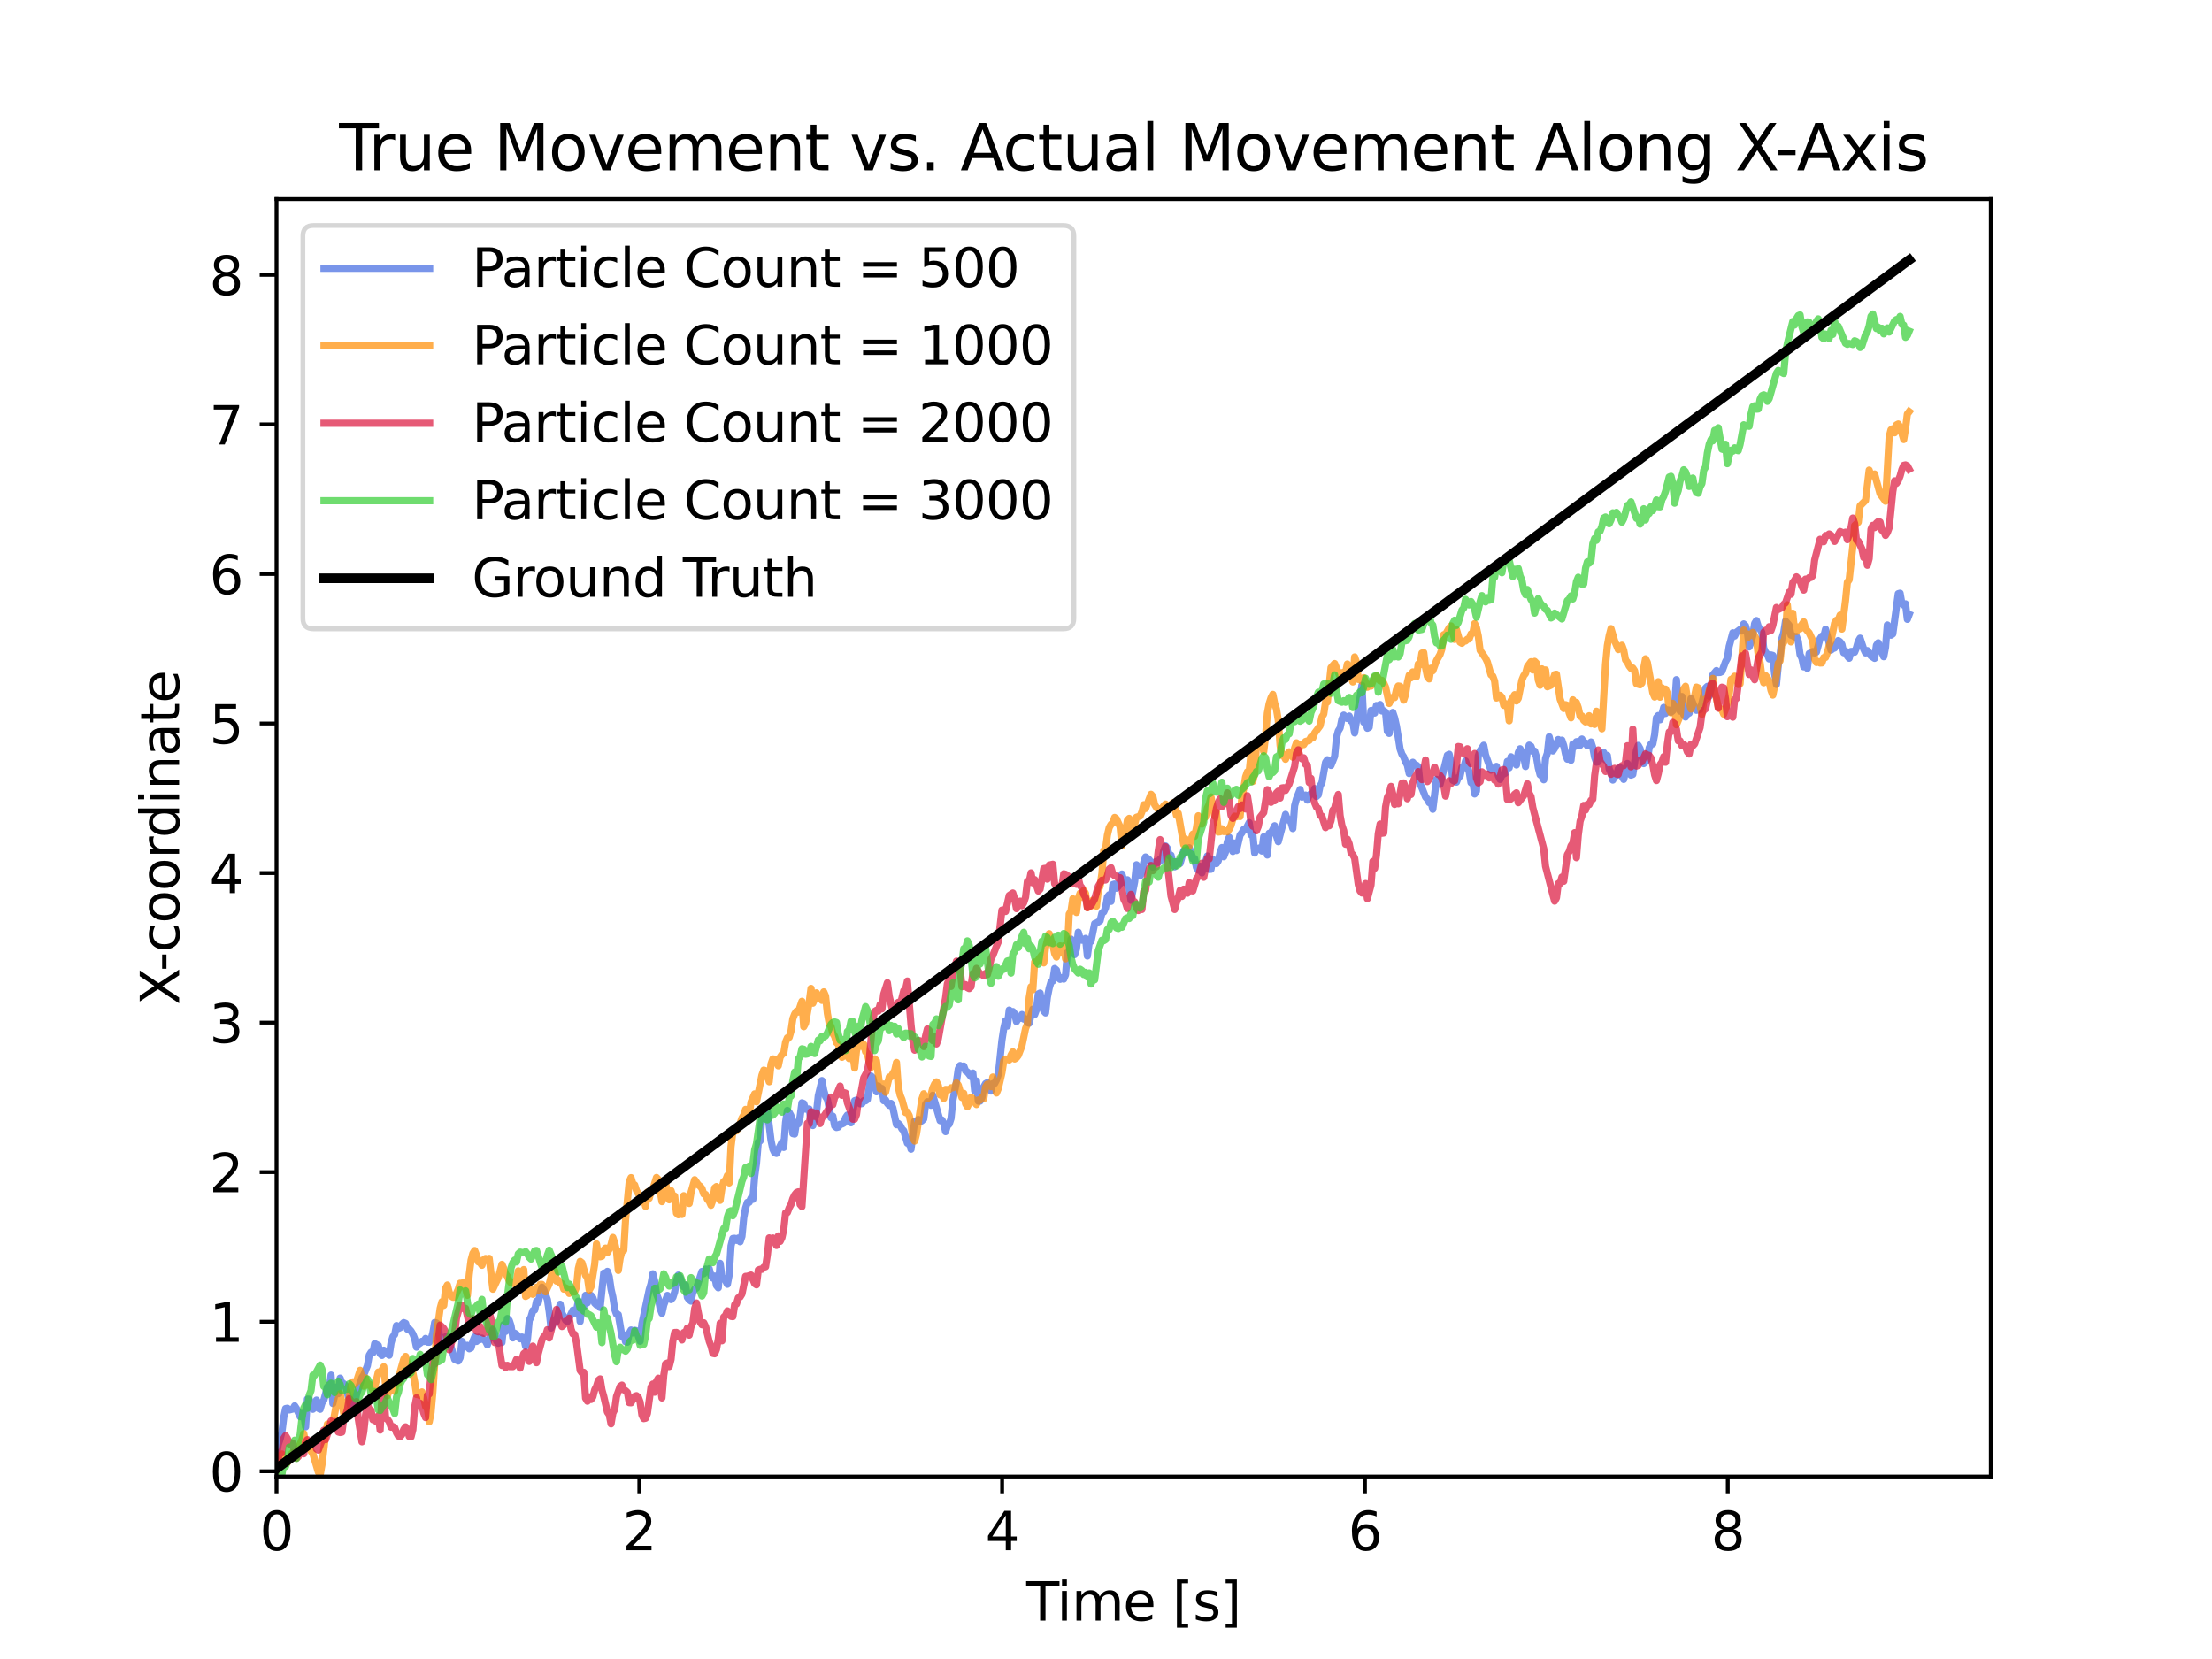 <?xml version="1.0" encoding="utf-8" standalone="no"?>
<!DOCTYPE svg PUBLIC "-//W3C//DTD SVG 1.1//EN"
  "http://www.w3.org/Graphics/SVG/1.1/DTD/svg11.dtd">
<svg xmlns:xlink="http://www.w3.org/1999/xlink" width="460.8pt" height="345.6pt" viewBox="0 0 460.8 345.6" xmlns="http://www.w3.org/2000/svg" version="1.1">
 <defs>
  <style type="text/css">*{stroke-linejoin: round; stroke-linecap: butt}</style>
 </defs>
 <g id="figure_1">
  <g id="patch_1">
   <path d="M 0 345.6 
L 460.8 345.6 
L 460.8 0 
L 0 0 
z
" style="fill: #ffffff"/>
  </g>
  <g id="axes_1">
   <g id="patch_2">
    <path d="M 57.6 307.584 
L 414.72 307.584 
L 414.72 41.472 
L 57.6 41.472 
z
" style="fill: #ffffff"/>
   </g>
   <g id="matplotlib.axis_1">
    <g id="xtick_1">
     <g id="line2d_1">
      <defs>
       <path id="mf0f6b79df1" d="M 0 0 
L 0 3.5 
" style="stroke: #000000; stroke-width: 0.8"/>
      </defs>
      <g>
       <use xlink:href="#mf0f6b79df1" x="57.6" y="307.584" style="stroke: #000000; stroke-width: 0.8"/>
      </g>
     </g>
     <g id="text_1">
      <!-- 0 -->
      <g transform="translate(54.101 322.942) scale(0.11 -0.11)">
       <defs>
        <path id="DejaVuSans-30" d="M 2034 4250 
Q 1547 4250 1301 3770 
Q 1056 3291 1056 2328 
Q 1056 1369 1301 889 
Q 1547 409 2034 409 
Q 2525 409 2770 889 
Q 3016 1369 3016 2328 
Q 3016 3291 2770 3770 
Q 2525 4250 2034 4250 
z
M 2034 4750 
Q 2819 4750 3233 4129 
Q 3647 3509 3647 2328 
Q 3647 1150 3233 529 
Q 2819 -91 2034 -91 
Q 1250 -91 836 529 
Q 422 1150 422 2328 
Q 422 3509 836 4129 
Q 1250 4750 2034 4750 
z
" transform="scale(0.016)"/>
       </defs>
       <use xlink:href="#DejaVuSans-30"/>
      </g>
     </g>
    </g>
    <g id="xtick_2">
     <g id="line2d_2">
      <g>
       <use xlink:href="#mf0f6b79df1" x="133.181" y="307.584" style="stroke: #000000; stroke-width: 0.8"/>
      </g>
     </g>
     <g id="text_2">
      <!-- 2 -->
      <g transform="translate(129.682 322.942) scale(0.11 -0.11)">
       <defs>
        <path id="DejaVuSans-32" d="M 1228 531 
L 3431 531 
L 3431 0 
L 469 0 
L 469 531 
Q 828 903 1448 1529 
Q 2069 2156 2228 2338 
Q 2531 2678 2651 2914 
Q 2772 3150 2772 3378 
Q 2772 3750 2511 3984 
Q 2250 4219 1831 4219 
Q 1534 4219 1204 4116 
Q 875 4013 500 3803 
L 500 4441 
Q 881 4594 1212 4672 
Q 1544 4750 1819 4750 
Q 2544 4750 2975 4387 
Q 3406 4025 3406 3419 
Q 3406 3131 3298 2873 
Q 3191 2616 2906 2266 
Q 2828 2175 2409 1742 
Q 1991 1309 1228 531 
z
" transform="scale(0.016)"/>
       </defs>
       <use xlink:href="#DejaVuSans-32"/>
      </g>
     </g>
    </g>
    <g id="xtick_3">
     <g id="line2d_3">
      <g>
       <use xlink:href="#mf0f6b79df1" x="208.762" y="307.584" style="stroke: #000000; stroke-width: 0.8"/>
      </g>
     </g>
     <g id="text_3">
      <!-- 4 -->
      <g transform="translate(205.263 322.942) scale(0.11 -0.11)">
       <defs>
        <path id="DejaVuSans-34" d="M 2419 4116 
L 825 1625 
L 2419 1625 
L 2419 4116 
z
M 2253 4666 
L 3047 4666 
L 3047 1625 
L 3713 1625 
L 3713 1100 
L 3047 1100 
L 3047 0 
L 2419 0 
L 2419 1100 
L 313 1100 
L 313 1709 
L 2253 4666 
z
" transform="scale(0.016)"/>
       </defs>
       <use xlink:href="#DejaVuSans-34"/>
      </g>
     </g>
    </g>
    <g id="xtick_4">
     <g id="line2d_4">
      <g>
       <use xlink:href="#mf0f6b79df1" x="284.343" y="307.584" style="stroke: #000000; stroke-width: 0.8"/>
      </g>
     </g>
     <g id="text_4">
      <!-- 6 -->
      <g transform="translate(280.843 322.942) scale(0.11 -0.11)">
       <defs>
        <path id="DejaVuSans-36" d="M 2113 2584 
Q 1688 2584 1439 2293 
Q 1191 2003 1191 1497 
Q 1191 994 1439 701 
Q 1688 409 2113 409 
Q 2538 409 2786 701 
Q 3034 994 3034 1497 
Q 3034 2003 2786 2293 
Q 2538 2584 2113 2584 
z
M 3366 4563 
L 3366 3988 
Q 3128 4100 2886 4159 
Q 2644 4219 2406 4219 
Q 1781 4219 1451 3797 
Q 1122 3375 1075 2522 
Q 1259 2794 1537 2939 
Q 1816 3084 2150 3084 
Q 2853 3084 3261 2657 
Q 3669 2231 3669 1497 
Q 3669 778 3244 343 
Q 2819 -91 2113 -91 
Q 1303 -91 875 529 
Q 447 1150 447 2328 
Q 447 3434 972 4092 
Q 1497 4750 2381 4750 
Q 2619 4750 2861 4703 
Q 3103 4656 3366 4563 
z
" transform="scale(0.016)"/>
       </defs>
       <use xlink:href="#DejaVuSans-36"/>
      </g>
     </g>
    </g>
    <g id="xtick_5">
     <g id="line2d_5">
      <g>
       <use xlink:href="#mf0f6b79df1" x="359.924" y="307.584" style="stroke: #000000; stroke-width: 0.8"/>
      </g>
     </g>
     <g id="text_5">
      <!-- 8 -->
      <g transform="translate(356.424 322.942) scale(0.11 -0.11)">
       <defs>
        <path id="DejaVuSans-38" d="M 2034 2216 
Q 1584 2216 1326 1975 
Q 1069 1734 1069 1313 
Q 1069 891 1326 650 
Q 1584 409 2034 409 
Q 2484 409 2743 651 
Q 3003 894 3003 1313 
Q 3003 1734 2745 1975 
Q 2488 2216 2034 2216 
z
M 1403 2484 
Q 997 2584 770 2862 
Q 544 3141 544 3541 
Q 544 4100 942 4425 
Q 1341 4750 2034 4750 
Q 2731 4750 3128 4425 
Q 3525 4100 3525 3541 
Q 3525 3141 3298 2862 
Q 3072 2584 2669 2484 
Q 3125 2378 3379 2068 
Q 3634 1759 3634 1313 
Q 3634 634 3220 271 
Q 2806 -91 2034 -91 
Q 1263 -91 848 271 
Q 434 634 434 1313 
Q 434 1759 690 2068 
Q 947 2378 1403 2484 
z
M 1172 3481 
Q 1172 3119 1398 2916 
Q 1625 2713 2034 2713 
Q 2441 2713 2670 2916 
Q 2900 3119 2900 3481 
Q 2900 3844 2670 4047 
Q 2441 4250 2034 4250 
Q 1625 4250 1398 4047 
Q 1172 3844 1172 3481 
z
" transform="scale(0.016)"/>
       </defs>
       <use xlink:href="#DejaVuSans-38"/>
      </g>
     </g>
    </g>
    <g id="text_6">
     <!-- Time [s] -->
     <g transform="translate(213.798 337.588) scale(0.11 -0.11)">
      <defs>
       <path id="DejaVuSans-54" d="M -19 4666 
L 3928 4666 
L 3928 4134 
L 2272 4134 
L 2272 0 
L 1638 0 
L 1638 4134 
L -19 4134 
L -19 4666 
z
" transform="scale(0.016)"/>
       <path id="DejaVuSans-69" d="M 603 3500 
L 1178 3500 
L 1178 0 
L 603 0 
L 603 3500 
z
M 603 4863 
L 1178 4863 
L 1178 4134 
L 603 4134 
L 603 4863 
z
" transform="scale(0.016)"/>
       <path id="DejaVuSans-6d" d="M 3328 2828 
Q 3544 3216 3844 3400 
Q 4144 3584 4550 3584 
Q 5097 3584 5394 3201 
Q 5691 2819 5691 2113 
L 5691 0 
L 5113 0 
L 5113 2094 
Q 5113 2597 4934 2840 
Q 4756 3084 4391 3084 
Q 3944 3084 3684 2787 
Q 3425 2491 3425 1978 
L 3425 0 
L 2847 0 
L 2847 2094 
Q 2847 2600 2669 2842 
Q 2491 3084 2119 3084 
Q 1678 3084 1418 2786 
Q 1159 2488 1159 1978 
L 1159 0 
L 581 0 
L 581 3500 
L 1159 3500 
L 1159 2956 
Q 1356 3278 1631 3431 
Q 1906 3584 2284 3584 
Q 2666 3584 2933 3390 
Q 3200 3197 3328 2828 
z
" transform="scale(0.016)"/>
       <path id="DejaVuSans-65" d="M 3597 1894 
L 3597 1613 
L 953 1613 
Q 991 1019 1311 708 
Q 1631 397 2203 397 
Q 2534 397 2845 478 
Q 3156 559 3463 722 
L 3463 178 
Q 3153 47 2828 -22 
Q 2503 -91 2169 -91 
Q 1331 -91 842 396 
Q 353 884 353 1716 
Q 353 2575 817 3079 
Q 1281 3584 2069 3584 
Q 2775 3584 3186 3129 
Q 3597 2675 3597 1894 
z
M 3022 2063 
Q 3016 2534 2758 2815 
Q 2500 3097 2075 3097 
Q 1594 3097 1305 2825 
Q 1016 2553 972 2059 
L 3022 2063 
z
" transform="scale(0.016)"/>
       <path id="DejaVuSans-20" transform="scale(0.016)"/>
       <path id="DejaVuSans-5b" d="M 550 4863 
L 1875 4863 
L 1875 4416 
L 1125 4416 
L 1125 -397 
L 1875 -397 
L 1875 -844 
L 550 -844 
L 550 4863 
z
" transform="scale(0.016)"/>
       <path id="DejaVuSans-73" d="M 2834 3397 
L 2834 2853 
Q 2591 2978 2328 3040 
Q 2066 3103 1784 3103 
Q 1356 3103 1142 2972 
Q 928 2841 928 2578 
Q 928 2378 1081 2264 
Q 1234 2150 1697 2047 
L 1894 2003 
Q 2506 1872 2764 1633 
Q 3022 1394 3022 966 
Q 3022 478 2636 193 
Q 2250 -91 1575 -91 
Q 1294 -91 989 -36 
Q 684 19 347 128 
L 347 722 
Q 666 556 975 473 
Q 1284 391 1588 391 
Q 1994 391 2212 530 
Q 2431 669 2431 922 
Q 2431 1156 2273 1281 
Q 2116 1406 1581 1522 
L 1381 1569 
Q 847 1681 609 1914 
Q 372 2147 372 2553 
Q 372 3047 722 3315 
Q 1072 3584 1716 3584 
Q 2034 3584 2315 3537 
Q 2597 3491 2834 3397 
z
" transform="scale(0.016)"/>
       <path id="DejaVuSans-5d" d="M 1947 4863 
L 1947 -844 
L 622 -844 
L 622 -397 
L 1369 -397 
L 1369 4416 
L 622 4416 
L 622 4863 
L 1947 4863 
z
" transform="scale(0.016)"/>
      </defs>
      <use xlink:href="#DejaVuSans-54"/>
      <use xlink:href="#DejaVuSans-69" x="57.959"/>
      <use xlink:href="#DejaVuSans-6d" x="85.742"/>
      <use xlink:href="#DejaVuSans-65" x="183.154"/>
      <use xlink:href="#DejaVuSans-20" x="244.678"/>
      <use xlink:href="#DejaVuSans-5b" x="276.465"/>
      <use xlink:href="#DejaVuSans-73" x="315.479"/>
      <use xlink:href="#DejaVuSans-5d" x="367.578"/>
     </g>
    </g>
   </g>
   <g id="matplotlib.axis_2">
    <g id="ytick_1">
     <g id="line2d_6">
      <defs>
       <path id="mc5254ba116" d="M 0 0 
L -3.5 0 
" style="stroke: #000000; stroke-width: 0.8"/>
      </defs>
      <g>
       <use xlink:href="#mc5254ba116" x="57.6" y="306.493" style="stroke: #000000; stroke-width: 0.8"/>
      </g>
     </g>
     <g id="text_7">
      <!-- 0 -->
      <g transform="translate(43.601 310.672) scale(0.11 -0.11)">
       <use xlink:href="#DejaVuSans-30"/>
      </g>
     </g>
    </g>
    <g id="ytick_2">
     <g id="line2d_7">
      <g>
       <use xlink:href="#mc5254ba116" x="57.6" y="275.339" style="stroke: #000000; stroke-width: 0.8"/>
      </g>
     </g>
     <g id="text_8">
      <!-- 1 -->
      <g transform="translate(43.601 279.518) scale(0.11 -0.11)">
       <defs>
        <path id="DejaVuSans-31" d="M 794 531 
L 1825 531 
L 1825 4091 
L 703 3866 
L 703 4441 
L 1819 4666 
L 2450 4666 
L 2450 531 
L 3481 531 
L 3481 0 
L 794 0 
L 794 531 
z
" transform="scale(0.016)"/>
       </defs>
       <use xlink:href="#DejaVuSans-31"/>
      </g>
     </g>
    </g>
    <g id="ytick_3">
     <g id="line2d_8">
      <g>
       <use xlink:href="#mc5254ba116" x="57.6" y="244.184" style="stroke: #000000; stroke-width: 0.8"/>
      </g>
     </g>
     <g id="text_9">
      <!-- 2 -->
      <g transform="translate(43.601 248.363) scale(0.11 -0.11)">
       <use xlink:href="#DejaVuSans-32"/>
      </g>
     </g>
    </g>
    <g id="ytick_4">
     <g id="line2d_9">
      <g>
       <use xlink:href="#mc5254ba116" x="57.6" y="213.03" style="stroke: #000000; stroke-width: 0.8"/>
      </g>
     </g>
     <g id="text_10">
      <!-- 3 -->
      <g transform="translate(43.601 217.209) scale(0.11 -0.11)">
       <defs>
        <path id="DejaVuSans-33" d="M 2597 2516 
Q 3050 2419 3304 2112 
Q 3559 1806 3559 1356 
Q 3559 666 3084 287 
Q 2609 -91 1734 -91 
Q 1441 -91 1130 -33 
Q 819 25 488 141 
L 488 750 
Q 750 597 1062 519 
Q 1375 441 1716 441 
Q 2309 441 2620 675 
Q 2931 909 2931 1356 
Q 2931 1769 2642 2001 
Q 2353 2234 1838 2234 
L 1294 2234 
L 1294 2753 
L 1863 2753 
Q 2328 2753 2575 2939 
Q 2822 3125 2822 3475 
Q 2822 3834 2567 4026 
Q 2313 4219 1838 4219 
Q 1578 4219 1281 4162 
Q 984 4106 628 3988 
L 628 4550 
Q 988 4650 1302 4700 
Q 1616 4750 1894 4750 
Q 2613 4750 3031 4423 
Q 3450 4097 3450 3541 
Q 3450 3153 3228 2886 
Q 3006 2619 2597 2516 
z
" transform="scale(0.016)"/>
       </defs>
       <use xlink:href="#DejaVuSans-33"/>
      </g>
     </g>
    </g>
    <g id="ytick_5">
     <g id="line2d_10">
      <g>
       <use xlink:href="#mc5254ba116" x="57.6" y="181.875" style="stroke: #000000; stroke-width: 0.8"/>
      </g>
     </g>
     <g id="text_11">
      <!-- 4 -->
      <g transform="translate(43.601 186.054) scale(0.11 -0.11)">
       <use xlink:href="#DejaVuSans-34"/>
      </g>
     </g>
    </g>
    <g id="ytick_6">
     <g id="line2d_11">
      <g>
       <use xlink:href="#mc5254ba116" x="57.6" y="150.721" style="stroke: #000000; stroke-width: 0.8"/>
      </g>
     </g>
     <g id="text_12">
      <!-- 5 -->
      <g transform="translate(43.601 154.9) scale(0.11 -0.11)">
       <defs>
        <path id="DejaVuSans-35" d="M 691 4666 
L 3169 4666 
L 3169 4134 
L 1269 4134 
L 1269 2991 
Q 1406 3038 1543 3061 
Q 1681 3084 1819 3084 
Q 2600 3084 3056 2656 
Q 3513 2228 3513 1497 
Q 3513 744 3044 326 
Q 2575 -91 1722 -91 
Q 1428 -91 1123 -41 
Q 819 9 494 109 
L 494 744 
Q 775 591 1075 516 
Q 1375 441 1709 441 
Q 2250 441 2565 725 
Q 2881 1009 2881 1497 
Q 2881 1984 2565 2268 
Q 2250 2553 1709 2553 
Q 1456 2553 1204 2497 
Q 953 2441 691 2322 
L 691 4666 
z
" transform="scale(0.016)"/>
       </defs>
       <use xlink:href="#DejaVuSans-35"/>
      </g>
     </g>
    </g>
    <g id="ytick_7">
     <g id="line2d_12">
      <g>
       <use xlink:href="#mc5254ba116" x="57.6" y="119.566" style="stroke: #000000; stroke-width: 0.8"/>
      </g>
     </g>
     <g id="text_13">
      <!-- 6 -->
      <g transform="translate(43.601 123.745) scale(0.11 -0.11)">
       <use xlink:href="#DejaVuSans-36"/>
      </g>
     </g>
    </g>
    <g id="ytick_8">
     <g id="line2d_13">
      <g>
       <use xlink:href="#mc5254ba116" x="57.6" y="88.412" style="stroke: #000000; stroke-width: 0.8"/>
      </g>
     </g>
     <g id="text_14">
      <!-- 7 -->
      <g transform="translate(43.601 92.591) scale(0.11 -0.11)">
       <defs>
        <path id="DejaVuSans-37" d="M 525 4666 
L 3525 4666 
L 3525 4397 
L 1831 0 
L 1172 0 
L 2766 4134 
L 525 4134 
L 525 4666 
z
" transform="scale(0.016)"/>
       </defs>
       <use xlink:href="#DejaVuSans-37"/>
      </g>
     </g>
    </g>
    <g id="ytick_9">
     <g id="line2d_14">
      <g>
       <use xlink:href="#mc5254ba116" x="57.6" y="57.257" style="stroke: #000000; stroke-width: 0.8"/>
      </g>
     </g>
     <g id="text_15">
      <!-- 8 -->
      <g transform="translate(43.601 61.436) scale(0.11 -0.11)">
       <use xlink:href="#DejaVuSans-38"/>
      </g>
     </g>
    </g>
    <g id="text_16">
     <!-- X-coordinate -->
     <g transform="translate(37.314 209.34) rotate(-90) scale(0.11 -0.11)">
      <defs>
       <path id="DejaVuSans-58" d="M 403 4666 
L 1081 4666 
L 2241 2931 
L 3406 4666 
L 4084 4666 
L 2584 2425 
L 4184 0 
L 3506 0 
L 2194 1984 
L 872 0 
L 191 0 
L 1856 2491 
L 403 4666 
z
" transform="scale(0.016)"/>
       <path id="DejaVuSans-2d" d="M 313 2009 
L 1997 2009 
L 1997 1497 
L 313 1497 
L 313 2009 
z
" transform="scale(0.016)"/>
       <path id="DejaVuSans-63" d="M 3122 3366 
L 3122 2828 
Q 2878 2963 2633 3030 
Q 2388 3097 2138 3097 
Q 1578 3097 1268 2742 
Q 959 2388 959 1747 
Q 959 1106 1268 751 
Q 1578 397 2138 397 
Q 2388 397 2633 464 
Q 2878 531 3122 666 
L 3122 134 
Q 2881 22 2623 -34 
Q 2366 -91 2075 -91 
Q 1284 -91 818 406 
Q 353 903 353 1747 
Q 353 2603 823 3093 
Q 1294 3584 2113 3584 
Q 2378 3584 2631 3529 
Q 2884 3475 3122 3366 
z
" transform="scale(0.016)"/>
       <path id="DejaVuSans-6f" d="M 1959 3097 
Q 1497 3097 1228 2736 
Q 959 2375 959 1747 
Q 959 1119 1226 758 
Q 1494 397 1959 397 
Q 2419 397 2687 759 
Q 2956 1122 2956 1747 
Q 2956 2369 2687 2733 
Q 2419 3097 1959 3097 
z
M 1959 3584 
Q 2709 3584 3137 3096 
Q 3566 2609 3566 1747 
Q 3566 888 3137 398 
Q 2709 -91 1959 -91 
Q 1206 -91 779 398 
Q 353 888 353 1747 
Q 353 2609 779 3096 
Q 1206 3584 1959 3584 
z
" transform="scale(0.016)"/>
       <path id="DejaVuSans-72" d="M 2631 2963 
Q 2534 3019 2420 3045 
Q 2306 3072 2169 3072 
Q 1681 3072 1420 2755 
Q 1159 2438 1159 1844 
L 1159 0 
L 581 0 
L 581 3500 
L 1159 3500 
L 1159 2956 
Q 1341 3275 1631 3429 
Q 1922 3584 2338 3584 
Q 2397 3584 2469 3576 
Q 2541 3569 2628 3553 
L 2631 2963 
z
" transform="scale(0.016)"/>
       <path id="DejaVuSans-64" d="M 2906 2969 
L 2906 4863 
L 3481 4863 
L 3481 0 
L 2906 0 
L 2906 525 
Q 2725 213 2448 61 
Q 2172 -91 1784 -91 
Q 1150 -91 751 415 
Q 353 922 353 1747 
Q 353 2572 751 3078 
Q 1150 3584 1784 3584 
Q 2172 3584 2448 3432 
Q 2725 3281 2906 2969 
z
M 947 1747 
Q 947 1113 1208 752 
Q 1469 391 1925 391 
Q 2381 391 2643 752 
Q 2906 1113 2906 1747 
Q 2906 2381 2643 2742 
Q 2381 3103 1925 3103 
Q 1469 3103 1208 2742 
Q 947 2381 947 1747 
z
" transform="scale(0.016)"/>
       <path id="DejaVuSans-6e" d="M 3513 2113 
L 3513 0 
L 2938 0 
L 2938 2094 
Q 2938 2591 2744 2837 
Q 2550 3084 2163 3084 
Q 1697 3084 1428 2787 
Q 1159 2491 1159 1978 
L 1159 0 
L 581 0 
L 581 3500 
L 1159 3500 
L 1159 2956 
Q 1366 3272 1645 3428 
Q 1925 3584 2291 3584 
Q 2894 3584 3203 3211 
Q 3513 2838 3513 2113 
z
" transform="scale(0.016)"/>
       <path id="DejaVuSans-61" d="M 2194 1759 
Q 1497 1759 1228 1600 
Q 959 1441 959 1056 
Q 959 750 1161 570 
Q 1363 391 1709 391 
Q 2188 391 2477 730 
Q 2766 1069 2766 1631 
L 2766 1759 
L 2194 1759 
z
M 3341 1997 
L 3341 0 
L 2766 0 
L 2766 531 
Q 2569 213 2275 61 
Q 1981 -91 1556 -91 
Q 1019 -91 701 211 
Q 384 513 384 1019 
Q 384 1609 779 1909 
Q 1175 2209 1959 2209 
L 2766 2209 
L 2766 2266 
Q 2766 2663 2505 2880 
Q 2244 3097 1772 3097 
Q 1472 3097 1187 3025 
Q 903 2953 641 2809 
L 641 3341 
Q 956 3463 1253 3523 
Q 1550 3584 1831 3584 
Q 2591 3584 2966 3190 
Q 3341 2797 3341 1997 
z
" transform="scale(0.016)"/>
       <path id="DejaVuSans-74" d="M 1172 4494 
L 1172 3500 
L 2356 3500 
L 2356 3053 
L 1172 3053 
L 1172 1153 
Q 1172 725 1289 603 
Q 1406 481 1766 481 
L 2356 481 
L 2356 0 
L 1766 0 
Q 1100 0 847 248 
Q 594 497 594 1153 
L 594 3053 
L 172 3053 
L 172 3500 
L 594 3500 
L 594 4494 
L 1172 4494 
z
" transform="scale(0.016)"/>
      </defs>
      <use xlink:href="#DejaVuSans-58"/>
      <use xlink:href="#DejaVuSans-2d" x="63.506"/>
      <use xlink:href="#DejaVuSans-63" x="99.59"/>
      <use xlink:href="#DejaVuSans-6f" x="154.57"/>
      <use xlink:href="#DejaVuSans-6f" x="215.752"/>
      <use xlink:href="#DejaVuSans-72" x="276.934"/>
      <use xlink:href="#DejaVuSans-64" x="316.297"/>
      <use xlink:href="#DejaVuSans-69" x="379.773"/>
      <use xlink:href="#DejaVuSans-6e" x="407.557"/>
      <use xlink:href="#DejaVuSans-61" x="470.936"/>
      <use xlink:href="#DejaVuSans-74" x="532.215"/>
      <use xlink:href="#DejaVuSans-65" x="571.424"/>
     </g>
    </g>
   </g>
   <g id="line2d_15">
    <path d="M 57.6 303.138 
L 57.979 300.894 
L 58.357 299.771 
L 58.736 298.247 
L 59.115 295.241 
L 59.494 293.433 
L 59.872 293.358 
L 60.251 293.717 
L 61.009 293.524 
L 61.387 292.862 
L 61.766 293.449 
L 62.524 295.125 
L 62.902 294.436 
L 63.281 294.717 
L 63.66 297.242 
L 64.039 291.457 
L 64.417 291.478 
L 64.796 292.835 
L 65.175 293.573 
L 65.554 293.019 
L 65.932 291.668 
L 66.311 293.36 
L 66.69 293.577 
L 67.069 292.26 
L 67.447 291.717 
L 68.205 288.917 
L 68.584 289.677 
L 68.962 286.46 
L 69.341 292.378 
L 70.099 288.953 
L 70.477 290.333 
L 70.856 287.091 
L 71.235 288.123 
L 71.614 288.259 
L 71.992 288.668 
L 73.129 293.292 
L 73.507 291.546 
L 73.886 292.484 
L 74.265 290.494 
L 75.401 286.962 
L 75.78 286.423 
L 76.537 284.478 
L 76.916 282.305 
L 77.295 281.699 
L 77.674 281.829 
L 78.052 279.9 
L 78.81 280.28 
L 79.189 281.996 
L 79.567 282.361 
L 79.946 281.271 
L 80.325 281.985 
L 80.704 281.983 
L 81.082 282.319 
L 81.461 279.773 
L 81.84 278.456 
L 82.219 278.007 
L 82.597 276.142 
L 82.976 276.756 
L 83.355 276.58 
L 83.734 275.877 
L 84.112 275.524 
L 84.491 275.686 
L 84.87 276.893 
L 85.248 276.863 
L 85.627 277.284 
L 86.006 277.917 
L 86.385 278.872 
L 86.763 280.64 
L 87.142 279.991 
L 87.521 279.814 
L 87.9 279.414 
L 88.278 279.458 
L 88.657 278.818 
L 89.036 279.587 
L 89.415 279.616 
L 89.793 279.032 
L 90.172 277.654 
L 90.551 275.501 
L 90.93 275.606 
L 91.308 276.396 
L 91.687 279.483 
L 92.823 278.469 
L 93.202 278.316 
L 93.96 280.603 
L 94.717 283.186 
L 95.475 283.527 
L 95.853 282.839 
L 96.232 279.433 
L 96.611 280.29 
L 96.99 280.558 
L 97.368 280.25 
L 97.747 280.976 
L 98.126 280.796 
L 98.505 279.405 
L 98.883 278.482 
L 99.262 279.448 
L 99.641 278.567 
L 100.02 279.049 
L 100.398 278.761 
L 101.156 279.387 
L 101.535 280.162 
L 101.913 278.81 
L 102.292 278.741 
L 102.671 276.981 
L 103.05 277.829 
L 103.428 279.357 
L 103.807 279.828 
L 104.186 279.576 
L 104.565 279.672 
L 104.943 275.933 
L 105.322 277.361 
L 105.701 274.672 
L 106.08 275.055 
L 106.458 276.202 
L 106.837 278.707 
L 107.216 277.723 
L 107.595 277.961 
L 108.352 278.889 
L 108.731 278.526 
L 109.11 278.712 
L 109.488 280.455 
L 109.867 279.095 
L 110.246 275.082 
L 110.624 274.328 
L 111.003 273.018 
L 111.382 272.891 
L 111.761 271.074 
L 112.139 271.351 
L 112.518 269.364 
L 112.897 268.155 
L 113.276 268.676 
L 114.033 270.745 
L 114.412 273.291 
L 114.791 276.656 
L 115.548 275.128 
L 115.927 275.291 
L 116.684 271.697 
L 117.063 273.549 
L 117.821 275.018 
L 118.199 275.298 
L 119.336 272.952 
L 119.714 273.588 
L 120.093 273.031 
L 120.472 271.055 
L 120.851 275.293 
L 121.229 271.892 
L 121.608 272.193 
L 121.987 269.844 
L 122.366 271.402 
L 122.744 270.148 
L 123.123 269.864 
L 123.502 270.34 
L 123.881 271.474 
L 124.259 271.837 
L 124.638 271.372 
L 125.017 272.369 
L 125.774 265.208 
L 126.153 265.541 
L 126.532 264.853 
L 126.911 265.955 
L 127.289 268.529 
L 127.668 270.207 
L 128.047 272.721 
L 128.426 273.772 
L 128.804 273.874 
L 129.562 278.379 
L 129.941 278.065 
L 130.319 279.515 
L 130.698 279.6 
L 131.077 277.726 
L 131.456 277.063 
L 131.834 277.673 
L 132.213 277.115 
L 132.592 277.206 
L 133.349 279.416 
L 133.728 275.768 
L 135.243 268.683 
L 135.622 267.433 
L 136.001 265.363 
L 136.379 266.858 
L 136.758 269.574 
L 137.137 270.53 
L 137.515 272.58 
L 137.894 273.584 
L 138.273 271.859 
L 139.03 269.866 
L 139.788 270.736 
L 140.167 270.302 
L 140.545 269.129 
L 140.924 266.865 
L 141.303 265.629 
L 141.682 266.161 
L 142.06 267.314 
L 142.439 268.098 
L 142.818 267.69 
L 143.197 270.273 
L 143.575 270.774 
L 143.954 271.051 
L 144.333 269.249 
L 144.712 268.57 
L 145.09 268.355 
L 146.227 264.873 
L 146.605 265.346 
L 146.984 264.378 
L 147.363 264.914 
L 147.742 264.296 
L 148.12 265.754 
L 148.499 266.255 
L 148.878 265.821 
L 149.257 267.799 
L 149.635 268.276 
L 150.014 263.186 
L 150.393 266.025 
L 150.772 266.292 
L 151.15 266.795 
L 151.529 267.548 
L 151.908 265.572 
L 152.287 259.555 
L 152.665 258 
L 153.044 257.962 
L 153.423 258.393 
L 153.802 257.91 
L 154.18 258.679 
L 154.559 257.565 
L 154.938 253.667 
L 155.317 251.643 
L 155.695 250.478 
L 156.074 250.455 
L 156.453 249.58 
L 156.832 249.856 
L 157.21 245.129 
L 157.589 242.35 
L 157.968 237.9 
L 158.347 237.676 
L 158.725 232.142 
L 159.104 231.233 
L 159.483 231.141 
L 159.862 231.407 
L 160.619 237.579 
L 160.998 239.382 
L 161.377 240.152 
L 161.755 240.28 
L 162.892 237.979 
L 163.27 239.026 
L 163.649 233.803 
L 164.028 231.324 
L 164.406 231.744 
L 164.785 232.443 
L 165.164 236.151 
L 165.543 236.231 
L 165.921 233.848 
L 166.3 234.109 
L 166.679 232.607 
L 167.058 229.739 
L 167.436 229.892 
L 167.815 231.052 
L 168.573 231.026 
L 168.951 233.479 
L 169.33 234.47 
L 170.088 231.764 
L 170.466 228.25 
L 171.224 225.106 
L 171.603 227.131 
L 171.981 228.45 
L 172.36 229.039 
L 173.118 232.831 
L 173.496 232.515 
L 173.875 234.562 
L 174.254 234.88 
L 174.633 234.788 
L 175.011 234.193 
L 175.39 234.163 
L 175.769 233.971 
L 176.148 232.832 
L 176.526 232.29 
L 176.905 233.593 
L 177.284 233.888 
L 178.041 229.295 
L 178.42 229.176 
L 179.178 229.939 
L 179.556 229.9 
L 179.935 229.291 
L 180.314 229.322 
L 180.693 229.033 
L 181.45 224.156 
L 181.829 224.499 
L 182.208 226.238 
L 182.586 227.447 
L 182.965 226.224 
L 183.344 226.681 
L 183.723 226.756 
L 184.101 229.302 
L 184.48 229.135 
L 184.859 229.848 
L 185.238 230.265 
L 185.616 229.861 
L 185.995 230.771 
L 186.753 234.295 
L 187.131 234.038 
L 187.51 234.429 
L 187.889 235.171 
L 188.268 235.561 
L 189.025 238.137 
L 189.404 238.05 
L 189.783 239.402 
L 190.54 233.554 
L 190.919 233.874 
L 191.297 233.195 
L 191.676 233.693 
L 192.055 233.465 
L 192.434 233.091 
L 192.812 230.041 
L 193.191 229.509 
L 193.57 229.642 
L 193.949 230.259 
L 194.327 228.16 
L 195.842 233.45 
L 196.221 233.304 
L 196.6 234.02 
L 196.979 235.734 
L 197.357 234.509 
L 197.736 234.162 
L 198.115 232.998 
L 198.494 229.277 
L 199.251 225.302 
L 199.63 222.653 
L 200.009 221.972 
L 200.387 222.237 
L 200.766 222.071 
L 201.145 223.091 
L 201.524 223.308 
L 202.281 224.291 
L 202.66 223.534 
L 203.039 227.246 
L 203.417 225.184 
L 203.796 229.382 
L 204.175 229.383 
L 204.554 228.657 
L 204.932 226.415 
L 205.311 225.74 
L 205.69 225.523 
L 206.069 226.236 
L 206.447 227.279 
L 206.826 225.741 
L 207.205 225.694 
L 207.584 224.964 
L 207.962 223.846 
L 208.72 216.73 
L 209.099 214.281 
L 209.477 212.642 
L 209.856 213.755 
L 210.235 210.418 
L 210.614 210.973 
L 210.992 210.722 
L 211.371 211.184 
L 211.75 212.811 
L 212.129 212.165 
L 212.507 212.142 
L 212.886 211.342 
L 213.265 212.294 
L 213.644 212.243 
L 214.022 213.028 
L 214.401 213.154 
L 214.78 211.425 
L 215.159 210.218 
L 215.537 211.36 
L 215.916 210.32 
L 216.295 207.049 
L 216.673 206.87 
L 217.052 209.316 
L 217.431 210.606 
L 217.81 211.015 
L 218.188 207.741 
L 218.567 205.843 
L 218.946 204.543 
L 219.325 204.353 
L 219.703 201.758 
L 220.082 202.08 
L 220.461 203.69 
L 220.84 204.01 
L 221.218 203.654 
L 221.597 203.963 
L 221.976 203.049 
L 222.355 198.439 
L 222.733 198.294 
L 223.112 195.621 
L 223.491 196.806 
L 223.87 198.863 
L 224.248 197.695 
L 224.627 194.198 
L 225.006 195.508 
L 225.385 195.864 
L 225.763 195.858 
L 226.142 195.482 
L 226.521 199.153 
L 226.9 196.374 
L 227.278 196.104 
L 228.036 192.409 
L 228.415 192.269 
L 229.172 191.816 
L 229.551 190.238 
L 229.93 189.971 
L 230.308 189.112 
L 230.687 186.852 
L 231.066 186.403 
L 231.445 187.775 
L 231.823 184.28 
L 232.202 184.164 
L 232.581 185.042 
L 232.96 184.638 
L 233.338 184.025 
L 233.717 182.074 
L 234.096 183.48 
L 234.475 183.903 
L 234.853 183.28 
L 235.232 185.096 
L 235.611 187.553 
L 236.368 183.685 
L 236.747 180.152 
L 237.126 182.241 
L 237.505 182.481 
L 237.883 181.81 
L 238.262 179.648 
L 238.641 178.527 
L 239.398 179.081 
L 239.777 179.703 
L 240.156 180.636 
L 240.535 179.63 
L 240.913 179.439 
L 241.292 179.679 
L 241.671 178.968 
L 242.05 179.16 
L 242.428 177.206 
L 242.807 176.238 
L 243.186 176.703 
L 243.564 178.268 
L 243.943 178.156 
L 244.322 179.783 
L 244.701 180.576 
L 245.079 179.558 
L 245.458 179.422 
L 245.837 179.865 
L 246.594 177.211 
L 246.973 177.475 
L 247.352 176.937 
L 247.731 176.595 
L 248.109 177.478 
L 248.488 178.913 
L 248.867 178.855 
L 249.246 180.731 
L 249.624 181.27 
L 250.003 180.457 
L 250.382 181.833 
L 251.518 178.32 
L 251.897 181.114 
L 252.276 181.087 
L 252.654 179.047 
L 253.412 179.902 
L 253.791 179.339 
L 254.169 177.596 
L 254.548 176.562 
L 254.927 178.476 
L 255.306 177.458 
L 255.684 175.375 
L 256.063 174.423 
L 256.442 175.589 
L 256.821 177.382 
L 257.199 175.623 
L 257.578 177.187 
L 258.336 173.945 
L 258.714 173.482 
L 259.093 172.782 
L 259.472 172.829 
L 260.229 171.366 
L 260.608 173.9 
L 260.987 173.823 
L 261.366 177.699 
L 261.744 176.827 
L 262.502 176.613 
L 262.881 177.292 
L 263.259 174.314 
L 263.638 174.898 
L 264.017 178.116 
L 264.396 173.582 
L 264.774 173.58 
L 265.532 172.021 
L 265.911 174.126 
L 266.289 175.339 
L 267.804 169.65 
L 268.183 170.765 
L 268.562 170.704 
L 268.941 171.313 
L 269.319 172.61 
L 269.698 167.82 
L 270.077 166.418 
L 270.834 164.463 
L 271.213 166.055 
L 271.97 165.627 
L 272.349 166.663 
L 272.728 165.667 
L 273.107 165.33 
L 273.485 165.433 
L 273.864 164.26 
L 274.243 165.932 
L 274.622 165.592 
L 275 163.708 
L 275.379 163.083 
L 276.137 158.815 
L 276.515 158.27 
L 277.273 159.451 
L 278.03 157.552 
L 278.409 153.678 
L 278.788 152.272 
L 279.167 151.667 
L 279.545 149.812 
L 279.924 148.972 
L 280.303 149.492 
L 280.682 149.687 
L 281.06 149.159 
L 281.439 150.201 
L 281.818 150.418 
L 282.197 152.687 
L 283.712 142.757 
L 284.09 150.455 
L 284.469 150.5 
L 284.848 151.714 
L 285.227 151.515 
L 285.605 148.008 
L 285.984 147.98 
L 286.363 148.544 
L 286.742 146.967 
L 287.12 147.279 
L 287.499 146.762 
L 287.878 148.116 
L 288.257 148.06 
L 288.635 148.344 
L 289.014 152.352 
L 289.393 152.781 
L 290.15 148.412 
L 290.529 149.539 
L 290.908 151.267 
L 291.665 156.026 
L 292.044 157.115 
L 292.423 157.695 
L 292.802 158.704 
L 293.18 159.388 
L 293.559 161.144 
L 293.938 160.188 
L 294.317 158.794 
L 294.695 159.31 
L 295.074 159.393 
L 295.453 159.746 
L 295.831 163.326 
L 296.21 164.118 
L 296.968 166.035 
L 297.346 166.457 
L 297.725 167.196 
L 298.104 167.039 
L 298.483 168.587 
L 299.24 162.358 
L 299.619 162.751 
L 299.998 163.382 
L 301.513 157.331 
L 301.891 157.118 
L 302.27 158.83 
L 302.649 162.547 
L 303.406 162.936 
L 303.785 161.97 
L 304.164 161.672 
L 304.543 159.856 
L 304.921 159.924 
L 305.3 158.519 
L 306.058 160.828 
L 306.436 163.044 
L 306.815 162.953 
L 307.194 165.396 
L 307.573 164.789 
L 307.951 157.416 
L 308.33 156.394 
L 309.088 155.251 
L 309.466 157.256 
L 310.603 160.442 
L 310.981 160.13 
L 311.36 160.083 
L 311.739 159.656 
L 312.118 161.563 
L 312.496 162.361 
L 312.875 161.448 
L 313.633 161.038 
L 314.011 158.613 
L 314.39 159.95 
L 314.769 157.656 
L 315.148 158.057 
L 315.905 159.362 
L 316.284 156.773 
L 316.663 155.981 
L 317.42 157.637 
L 317.799 159.689 
L 318.178 156.407 
L 318.556 155.228 
L 318.935 155.466 
L 319.314 156.529 
L 319.693 156.477 
L 320.071 157.69 
L 320.45 159.94 
L 320.829 161.399 
L 321.208 161.657 
L 321.586 162.434 
L 321.965 157.992 
L 322.344 156.903 
L 322.722 153.478 
L 323.48 156.437 
L 323.859 155.893 
L 324.616 154.059 
L 324.995 154.883 
L 325.374 154.186 
L 325.752 155.316 
L 326.131 157.116 
L 326.51 158.149 
L 326.889 158.081 
L 327.267 158.386 
L 327.646 154.997 
L 328.025 155.531 
L 328.404 154.51 
L 328.782 154.474 
L 329.161 155.26 
L 329.54 153.957 
L 329.919 154.791 
L 330.297 154.758 
L 330.676 155.359 
L 331.055 155.087 
L 331.434 154.569 
L 331.812 155.733 
L 332.191 157.77 
L 332.57 158.773 
L 332.949 158.688 
L 333.327 157.553 
L 333.706 156.996 
L 334.085 156.756 
L 334.464 158.319 
L 334.842 157.371 
L 335.221 160.214 
L 335.6 160.939 
L 335.979 162.497 
L 336.357 161.647 
L 336.736 161.557 
L 337.115 160.154 
L 337.494 159.898 
L 337.872 161.675 
L 338.251 162.363 
L 339.009 159.038 
L 339.387 160.025 
L 339.766 161.474 
L 340.145 161.326 
L 340.902 156.29 
L 341.281 155.285 
L 341.66 155.958 
L 342.417 159.072 
L 342.796 158.727 
L 343.175 158.214 
L 343.554 155.774 
L 343.932 154.986 
L 344.311 154.969 
L 344.69 153.05 
L 345.069 149.506 
L 345.447 149.057 
L 345.826 149.94 
L 346.205 148.838 
L 346.584 147.359 
L 346.962 148.622 
L 347.341 147.88 
L 347.72 147.935 
L 348.099 148.363 
L 348.477 148.057 
L 348.856 146.925 
L 349.235 141.585 
L 349.613 147.068 
L 349.992 148.149 
L 350.371 145.094 
L 350.75 148.872 
L 351.128 149.367 
L 351.507 148.639 
L 351.886 148.562 
L 352.265 145.524 
L 353.022 147.337 
L 353.401 147.969 
L 354.158 147.817 
L 354.537 146.473 
L 355.295 143.361 
L 355.673 142.983 
L 356.052 145.035 
L 356.431 143.621 
L 356.81 140.601 
L 357.567 139.699 
L 357.946 140.094 
L 358.325 140.086 
L 358.703 139.895 
L 359.461 137.846 
L 359.84 137.143 
L 360.218 134.663 
L 360.976 131.819 
L 361.355 132.498 
L 361.733 131.708 
L 362.491 131.134 
L 362.87 131.444 
L 363.248 129.972 
L 363.627 130.356 
L 364.006 131.712 
L 364.385 134.76 
L 364.763 133.818 
L 365.142 132.355 
L 365.521 129.876 
L 365.9 129.272 
L 366.278 130.507 
L 366.657 131.03 
L 367.036 131.753 
L 367.415 135.016 
L 367.793 135.859 
L 368.172 136.289 
L 368.551 137.273 
L 368.93 136.432 
L 369.308 136.536 
L 369.687 140.364 
L 370.066 142.587 
L 370.445 138.622 
L 370.823 136.527 
L 371.202 133.004 
L 371.581 131.797 
L 371.96 129.378 
L 372.717 130.258 
L 373.096 132.311 
L 373.475 132.427 
L 373.853 132.663 
L 374.232 132.6 
L 374.611 133.569 
L 374.99 136.385 
L 375.368 137.085 
L 375.747 138.918 
L 376.126 138.657 
L 376.504 139.244 
L 376.883 136.143 
L 377.262 136.034 
L 377.641 135.724 
L 378.019 136.034 
L 378.398 135.828 
L 379.156 133.039 
L 379.534 132.519 
L 379.913 132.605 
L 380.292 131.076 
L 381.428 135.43 
L 381.807 135.12 
L 382.186 134.996 
L 382.943 133.441 
L 383.322 133.699 
L 383.701 134.225 
L 384.079 135.972 
L 384.458 135.624 
L 384.837 136.673 
L 385.216 137.124 
L 385.594 135.71 
L 385.973 135.697 
L 386.352 135.868 
L 386.731 134.945 
L 387.109 133.598 
L 387.488 132.941 
L 388.246 135.227 
L 388.624 136.012 
L 389.003 135.522 
L 389.382 135.983 
L 389.761 136.636 
L 390.518 137.147 
L 390.897 134.432 
L 391.276 133.906 
L 392.033 135.845 
L 392.412 136.803 
L 392.791 134.828 
L 393.169 130.191 
L 393.927 132.32 
L 394.306 132.049 
L 395.442 123.676 
L 395.821 123.571 
L 396.199 125.75 
L 396.578 126.062 
L 396.957 125.784 
L 397.336 129.016 
L 397.714 128.014 
L 397.714 128.014 
" clip-path="url(#p08c902899c)" style="fill: none; stroke: #4169e1; stroke-opacity: 0.7; stroke-width: 1.5; stroke-linecap: square"/>
   </g>
   <g id="line2d_16">
    <path d="M 57.6 303.966 
L 57.979 304.006 
L 58.357 303.301 
L 58.736 302.888 
L 59.115 304.851 
L 59.494 304.311 
L 59.872 304.729 
L 60.251 303.559 
L 60.63 302.95 
L 61.009 302.59 
L 61.387 303.27 
L 61.766 303.608 
L 62.145 301.618 
L 62.902 299.978 
L 63.281 298.626 
L 63.66 300.518 
L 64.039 301.215 
L 64.417 301.166 
L 64.796 302.334 
L 65.175 302.832 
L 66.311 306.657 
L 66.69 307.283 
L 67.069 305.134 
L 67.826 298.813 
L 68.205 296.664 
L 68.584 297.165 
L 69.341 296.513 
L 70.099 292.46 
L 70.856 290.328 
L 71.614 294.464 
L 71.992 294.477 
L 72.371 292.046 
L 72.75 291.25 
L 73.129 288.583 
L 73.507 287.873 
L 73.886 288.407 
L 74.265 287.765 
L 75.022 285.465 
L 75.78 288.769 
L 76.159 287.044 
L 76.537 288.541 
L 76.916 288.319 
L 77.295 288.79 
L 77.674 289.666 
L 78.052 289.014 
L 78.81 285.827 
L 79.189 286.034 
L 79.946 284.717 
L 80.325 288.516 
L 80.704 290.765 
L 81.461 288.563 
L 81.84 289.491 
L 82.219 289.827 
L 82.597 287.241 
L 82.976 288.219 
L 83.355 285.794 
L 84.112 283.127 
L 84.491 282.566 
L 84.87 284.058 
L 85.248 284.851 
L 85.627 284.628 
L 86.006 285.995 
L 86.385 287.884 
L 86.763 290.486 
L 87.142 290.539 
L 87.521 290.708 
L 87.9 289.962 
L 88.278 291.201 
L 88.657 292.997 
L 89.036 293.47 
L 89.415 296.188 
L 89.793 294.257 
L 90.172 289.941 
L 90.93 278.111 
L 91.687 272.583 
L 92.066 271.174 
L 92.445 271.935 
L 92.823 268.377 
L 93.202 267.694 
L 93.581 269.241 
L 93.96 269.976 
L 94.338 270.24 
L 94.717 270.258 
L 95.475 268.566 
L 95.853 267.317 
L 96.232 267.953 
L 96.611 267.078 
L 97.368 269.831 
L 97.747 265.51 
L 98.126 262.533 
L 98.505 261.11 
L 98.883 260.509 
L 99.262 261.463 
L 99.641 262.866 
L 100.02 263.04 
L 100.398 263.585 
L 100.777 262.425 
L 101.156 262.168 
L 101.535 262.438 
L 101.913 262.148 
L 102.671 268.569 
L 103.807 266.156 
L 104.565 263.392 
L 104.943 264.243 
L 105.322 265.401 
L 105.701 265.884 
L 106.08 266.852 
L 106.458 267.247 
L 106.837 267.148 
L 107.216 267.525 
L 107.595 266.754 
L 107.973 264.755 
L 108.352 265.857 
L 108.731 267.574 
L 109.11 264.479 
L 109.488 270.075 
L 109.867 269.869 
L 110.246 268.249 
L 110.624 269.344 
L 111.003 269.627 
L 111.761 268.159 
L 112.139 268.934 
L 112.518 267.575 
L 112.897 267.566 
L 113.276 268.048 
L 113.654 269.109 
L 114.412 267.496 
L 115.169 264.444 
L 115.548 264.742 
L 115.927 266.89 
L 116.306 266.677 
L 116.684 267.342 
L 117.063 267.406 
L 117.442 268.562 
L 117.821 268.296 
L 118.199 268.483 
L 118.578 269.447 
L 118.957 269.179 
L 119.336 268.556 
L 119.714 269.128 
L 120.093 268.128 
L 120.472 264.265 
L 120.851 262.771 
L 121.229 263.065 
L 121.987 265.686 
L 122.366 266.101 
L 122.744 268.761 
L 123.123 268.072 
L 123.881 263.333 
L 124.259 259.127 
L 124.638 261.667 
L 125.017 261.816 
L 125.396 261.711 
L 125.774 260.41 
L 126.153 260.006 
L 126.532 260.931 
L 126.911 260.24 
L 127.289 259.265 
L 127.668 257.776 
L 128.047 258.898 
L 128.426 260.607 
L 128.804 264.657 
L 129.183 262.116 
L 129.562 260.632 
L 129.941 260.474 
L 130.319 254.02 
L 131.077 246.16 
L 131.456 245.322 
L 131.834 246.623 
L 132.213 246.844 
L 132.592 248.042 
L 133.728 249.979 
L 134.107 249.84 
L 134.486 251.326 
L 134.864 248.33 
L 135.243 249.63 
L 135.622 248.234 
L 136.001 247.705 
L 136.758 245.293 
L 137.137 245.702 
L 137.894 250.328 
L 138.273 247.096 
L 138.652 246.12 
L 139.03 248.988 
L 139.409 249.936 
L 139.788 248.019 
L 140.167 249.17 
L 140.545 249.163 
L 140.924 252.712 
L 141.303 253.058 
L 141.682 252.908 
L 142.06 252.997 
L 142.439 249.087 
L 142.818 249.62 
L 143.197 249.553 
L 143.575 250.711 
L 143.954 248.414 
L 144.712 245.753 
L 145.469 246.839 
L 145.848 247.113 
L 146.227 247.591 
L 146.605 248.737 
L 146.984 248.823 
L 147.363 249.84 
L 147.742 250.238 
L 148.12 251.084 
L 148.499 250.017 
L 148.878 247.481 
L 149.257 247.181 
L 149.635 248.143 
L 150.014 250.055 
L 150.393 247.52 
L 150.772 246.112 
L 151.15 245.891 
L 151.529 244.88 
L 151.908 246.423 
L 152.287 238.864 
L 152.665 235.835 
L 153.044 235.383 
L 153.423 235.589 
L 154.18 234.034 
L 154.559 232.922 
L 154.938 232.281 
L 155.317 231.105 
L 156.074 232.352 
L 156.453 229.585 
L 157.21 227.873 
L 157.589 229.532 
L 158.725 223.985 
L 159.104 222.93 
L 159.483 223.053 
L 160.24 225.353 
L 160.619 221.659 
L 160.998 220.59 
L 161.377 220.644 
L 161.755 221.216 
L 162.134 222.039 
L 162.513 220.239 
L 162.892 219.676 
L 163.27 219.391 
L 163.649 217.094 
L 164.028 216.188 
L 164.406 216.088 
L 164.785 214.77 
L 165.164 212.216 
L 165.543 211.239 
L 165.921 210.667 
L 166.3 210.832 
L 167.058 208.59 
L 167.436 213.886 
L 167.815 213.171 
L 168.573 208.769 
L 168.951 205.903 
L 169.33 208.987 
L 169.709 208.129 
L 170.088 206.831 
L 170.466 207.75 
L 170.845 207.458 
L 171.224 208.401 
L 171.603 206.625 
L 171.981 207.501 
L 172.36 211.115 
L 172.739 213.214 
L 173.118 213.842 
L 173.496 215.283 
L 173.875 215.899 
L 174.254 217.194 
L 174.633 217.506 
L 175.39 220.258 
L 175.769 219.994 
L 176.148 218.893 
L 176.526 220.018 
L 176.905 220.527 
L 177.284 218.854 
L 177.663 219.558 
L 178.041 222.494 
L 178.42 218.92 
L 178.799 217.507 
L 179.178 217.28 
L 179.556 217.991 
L 179.935 217.551 
L 180.314 219.098 
L 180.693 219.485 
L 181.071 221.274 
L 181.45 222.367 
L 182.208 220.581 
L 182.586 220.935 
L 183.344 226.831 
L 184.101 225.823 
L 184.48 227.544 
L 185.238 224.373 
L 185.616 224.327 
L 186.374 222.995 
L 186.753 221.334 
L 187.131 226.475 
L 187.51 228.138 
L 187.889 229.042 
L 188.646 231.762 
L 189.025 231.68 
L 189.404 232.376 
L 189.783 233.951 
L 190.161 237.1 
L 190.54 237.699 
L 190.919 236.259 
L 192.055 228.967 
L 192.434 227.855 
L 192.812 228.573 
L 193.191 228.9 
L 193.57 228.579 
L 193.949 228.051 
L 194.327 226.634 
L 194.706 225.8 
L 195.085 225.374 
L 195.464 226.099 
L 195.842 228.098 
L 196.221 228.011 
L 196.6 228.833 
L 196.979 226.952 
L 197.736 226.988 
L 198.115 226.609 
L 198.494 226.595 
L 198.872 226.454 
L 199.251 225.566 
L 199.63 226.038 
L 200.387 228.636 
L 200.766 227.753 
L 201.145 229.921 
L 201.524 230.543 
L 201.902 229.747 
L 202.281 228.57 
L 202.66 228.872 
L 203.039 229.626 
L 203.417 230.103 
L 203.796 229.143 
L 204.175 229.181 
L 204.554 228.597 
L 204.932 228.904 
L 205.311 226.43 
L 205.69 225.832 
L 206.447 226.387 
L 206.826 224.366 
L 207.205 225.393 
L 207.584 227.696 
L 207.962 226.771 
L 208.72 223.479 
L 209.099 221.016 
L 209.477 220.622 
L 210.235 220.802 
L 210.614 219.791 
L 210.992 219.105 
L 211.371 220.609 
L 211.75 220.357 
L 212.129 219.868 
L 212.886 217.883 
L 213.644 214.264 
L 214.022 213.329 
L 214.401 207.857 
L 214.78 205.567 
L 215.159 206.185 
L 215.537 200.403 
L 215.916 200.503 
L 217.052 198.927 
L 217.431 200.592 
L 217.81 197.352 
L 218.567 194.503 
L 218.946 195.887 
L 219.325 196.807 
L 219.703 198.645 
L 220.082 199.372 
L 220.84 197.036 
L 221.218 198.44 
L 221.597 197.041 
L 221.976 199.745 
L 222.355 197.925 
L 222.733 190.407 
L 223.112 189.79 
L 223.491 187.236 
L 224.248 190.084 
L 224.627 187.085 
L 225.006 186.081 
L 225.385 186.872 
L 225.763 185.504 
L 226.142 186.122 
L 226.521 189.087 
L 227.278 188.776 
L 227.657 187.519 
L 228.036 188.045 
L 228.415 188.766 
L 228.793 185.553 
L 229.172 184.593 
L 229.551 181.994 
L 229.93 177.175 
L 230.308 176.923 
L 230.687 173.992 
L 231.066 172.41 
L 231.445 171.746 
L 231.823 171.429 
L 232.202 170.286 
L 232.581 170.583 
L 233.338 172.255 
L 233.717 176.218 
L 234.096 174.264 
L 234.475 173.253 
L 234.853 170.894 
L 235.232 170.485 
L 235.611 172.568 
L 235.99 173.166 
L 236.747 170.242 
L 237.505 170.011 
L 237.883 169.119 
L 238.262 167.647 
L 238.641 168.433 
L 239.777 165.472 
L 240.156 165.915 
L 240.535 167.619 
L 240.913 168.23 
L 241.292 168.628 
L 241.671 168.472 
L 242.05 168.456 
L 242.428 167.87 
L 242.807 167.501 
L 243.186 168.304 
L 243.564 168.244 
L 243.943 167.633 
L 244.322 167.259 
L 244.701 168.088 
L 245.079 169.85 
L 245.458 169.443 
L 246.594 175.972 
L 246.973 174.797 
L 247.731 176.261 
L 248.488 173.754 
L 248.867 174.223 
L 249.246 172.444 
L 249.624 169.936 
L 250.003 171.533 
L 250.382 171.676 
L 250.761 170.296 
L 251.139 170.198 
L 251.518 168.327 
L 251.897 167.557 
L 252.276 166.016 
L 253.033 170.002 
L 253.412 169.197 
L 253.791 173.327 
L 254.169 173.277 
L 254.548 172.643 
L 254.927 173.229 
L 255.306 173.082 
L 255.684 173.296 
L 256.063 172.756 
L 256.442 171.95 
L 256.821 170.656 
L 257.199 170.02 
L 257.578 170.153 
L 257.957 169.951 
L 258.336 170.102 
L 258.714 166.045 
L 259.093 164.289 
L 259.472 161.883 
L 259.851 160.785 
L 260.229 160.779 
L 260.608 157.09 
L 260.987 162.792 
L 261.366 161.205 
L 261.744 155.328 
L 262.123 154.582 
L 262.502 155.606 
L 262.881 154.557 
L 263.259 156.57 
L 263.638 153.362 
L 264.017 148.56 
L 264.396 146.562 
L 264.774 145.389 
L 265.153 144.652 
L 265.532 146.506 
L 265.911 147.718 
L 266.289 150.041 
L 266.668 155.325 
L 267.047 157.34 
L 267.426 157.384 
L 267.804 158.177 
L 268.183 157.066 
L 268.562 156.622 
L 268.941 156.89 
L 269.319 157.748 
L 269.698 155.81 
L 270.077 154.752 
L 270.455 156.742 
L 270.834 155.241 
L 271.213 155.088 
L 271.592 155.12 
L 271.97 154.471 
L 272.728 154.25 
L 273.107 153.529 
L 273.485 153.733 
L 273.864 152.715 
L 275 151.187 
L 275.379 149.357 
L 275.758 148.78 
L 276.137 146.262 
L 276.515 146.237 
L 277.273 139.079 
L 278.03 138.23 
L 279.167 140.988 
L 279.545 140.171 
L 279.924 140.048 
L 280.303 140.19 
L 280.682 138.326 
L 281.439 140.751 
L 281.818 142.067 
L 282.197 136.855 
L 282.575 137.992 
L 282.954 141.535 
L 283.333 141.285 
L 283.712 141.91 
L 284.09 141.168 
L 284.848 143.165 
L 285.227 142.889 
L 285.605 142.931 
L 286.363 141.009 
L 286.742 140.777 
L 287.499 141.842 
L 287.878 141.723 
L 288.257 142.268 
L 288.635 143.126 
L 289.393 146.538 
L 289.772 145.719 
L 290.15 145.265 
L 290.529 145.333 
L 290.908 143.65 
L 291.287 142.904 
L 291.665 142.965 
L 292.044 144.722 
L 292.423 145.845 
L 292.802 144.72 
L 293.18 142.174 
L 293.559 140.651 
L 293.938 141.201 
L 294.317 139.975 
L 295.074 140.978 
L 295.453 138.328 
L 295.831 138.491 
L 296.21 136.055 
L 296.589 135.933 
L 296.968 139.058 
L 297.346 140.914 
L 297.725 141.431 
L 298.104 139.203 
L 298.483 139.732 
L 299.24 137.64 
L 299.998 136.33 
L 300.376 135.177 
L 300.755 132.207 
L 301.134 132.144 
L 301.891 130.797 
L 302.27 130.385 
L 303.028 133.21 
L 303.406 131.141 
L 304.164 133.779 
L 304.543 134.004 
L 304.921 133.608 
L 305.3 133.53 
L 305.679 133.153 
L 306.058 133.112 
L 306.436 132.051 
L 306.815 131.905 
L 307.194 129.904 
L 307.573 130.755 
L 307.951 132.487 
L 308.33 135.474 
L 309.466 137.108 
L 309.845 137.896 
L 310.603 140.573 
L 310.981 140.863 
L 311.36 141.897 
L 311.739 145.41 
L 312.118 145.284 
L 312.496 144.853 
L 312.875 145.263 
L 313.254 146.94 
L 313.633 146.584 
L 314.011 146.942 
L 314.39 150.158 
L 314.769 145.98 
L 315.526 144.718 
L 315.905 146.021 
L 316.284 145.485 
L 317.041 141.677 
L 317.42 140.743 
L 317.799 140.285 
L 318.178 138.888 
L 318.935 137.849 
L 319.314 139.561 
L 319.693 137.772 
L 320.071 138.158 
L 320.45 141.678 
L 320.829 142.752 
L 321.208 139.342 
L 321.586 139.75 
L 321.965 139.565 
L 322.344 143.07 
L 323.101 142.745 
L 323.859 140.534 
L 324.237 140.455 
L 324.995 145.612 
L 325.752 147.593 
L 326.131 146.797 
L 326.51 146.94 
L 326.889 148.528 
L 327.267 149.543 
L 327.646 145.782 
L 328.025 146.982 
L 328.404 146.34 
L 328.782 147.421 
L 329.161 149.21 
L 329.54 149.14 
L 329.919 150.061 
L 330.297 150.39 
L 330.676 149.617 
L 331.055 149.1 
L 331.434 150.802 
L 331.812 150.58 
L 332.191 150.914 
L 332.57 148.159 
L 332.949 150.538 
L 333.327 150.396 
L 333.706 151.833 
L 334.464 138.4 
L 334.842 134.486 
L 335.221 132.407 
L 335.6 130.955 
L 336.357 133.498 
L 337.115 135.32 
L 337.872 134.418 
L 338.251 135.461 
L 338.63 137.477 
L 339.009 137.96 
L 339.387 138.739 
L 339.766 139.233 
L 340.145 139.161 
L 340.524 139.738 
L 340.902 142.431 
L 341.66 142.667 
L 342.039 142.284 
L 342.417 139.214 
L 342.796 137.241 
L 343.175 138.004 
L 344.311 144.3 
L 344.69 145.204 
L 345.447 142.014 
L 345.826 145.239 
L 346.205 143.272 
L 346.584 144.387 
L 346.962 143.552 
L 347.341 144.419 
L 347.72 147.877 
L 348.099 148.485 
L 348.477 146.523 
L 348.856 147.18 
L 349.235 150.983 
L 349.992 149.175 
L 350.371 145.099 
L 350.75 143.518 
L 351.128 142.954 
L 351.507 145.365 
L 351.886 146.267 
L 352.265 147.713 
L 352.643 146.759 
L 353.401 143.134 
L 353.78 143.304 
L 354.158 147.034 
L 354.537 148.785 
L 354.916 146.149 
L 355.295 145.607 
L 355.673 145.449 
L 356.052 143.77 
L 356.431 143.239 
L 356.81 141.315 
L 357.188 144.145 
L 357.567 145.526 
L 357.946 147.328 
L 358.703 147.858 
L 359.082 148.767 
L 359.84 146.637 
L 360.218 144.798 
L 360.597 141.531 
L 360.976 141.367 
L 361.355 140.863 
L 361.733 141.279 
L 362.112 142.591 
L 362.491 142.437 
L 363.248 131.252 
L 363.627 131.946 
L 364.006 132.913 
L 364.385 132.112 
L 364.763 132.344 
L 365.142 131.734 
L 365.9 133.207 
L 366.278 136.529 
L 366.657 138.056 
L 367.036 140.955 
L 367.415 142.234 
L 367.793 140.732 
L 368.172 141.188 
L 368.551 142.058 
L 368.93 143.816 
L 369.308 144.802 
L 369.687 142.996 
L 370.445 138.159 
L 370.823 137.653 
L 371.202 133.837 
L 371.581 133.848 
L 371.96 131.947 
L 372.338 125.988 
L 373.096 133.719 
L 373.475 127.747 
L 373.853 131.521 
L 374.232 131.562 
L 374.611 130.587 
L 374.99 131.002 
L 375.368 130.097 
L 375.747 129.539 
L 376.126 130.977 
L 376.883 131.836 
L 377.641 133.45 
L 378.019 137.314 
L 378.398 138.018 
L 378.777 137.813 
L 379.156 138.12 
L 379.534 138.101 
L 379.913 136.989 
L 380.292 136.954 
L 380.671 135.989 
L 381.049 134.469 
L 381.428 133.508 
L 382.186 129.799 
L 382.564 129.211 
L 382.943 129.171 
L 383.322 128.141 
L 383.701 131.047 
L 384.458 125.116 
L 384.837 121.325 
L 385.216 120.773 
L 385.973 113.889 
L 386.352 109.488 
L 387.109 108.784 
L 387.488 105.386 
L 388.624 104.246 
L 389.382 97.929 
L 389.761 99.107 
L 390.139 99.052 
L 390.518 98.741 
L 391.654 102.886 
L 392.791 104.418 
L 393.548 91.009 
L 393.927 89.53 
L 394.306 89.304 
L 394.684 90.161 
L 395.063 88.527 
L 395.442 88.327 
L 395.821 89.014 
L 396.578 91.56 
L 396.957 89.281 
L 397.336 86.265 
L 397.714 85.76 
L 397.714 85.76 
" clip-path="url(#p08c902899c)" style="fill: none; stroke: #ff8c00; stroke-opacity: 0.7; stroke-width: 1.5; stroke-linecap: square"/>
   </g>
   <g id="line2d_17">
    <path d="M 57.6 306.195 
L 57.979 303.755 
L 58.357 302.499 
L 58.736 302.658 
L 59.115 299.637 
L 59.494 299.082 
L 59.872 299.683 
L 60.251 300.81 
L 60.63 300.539 
L 61.009 300.678 
L 61.387 302.725 
L 61.766 303.788 
L 62.145 303.454 
L 62.524 302.375 
L 62.902 302.254 
L 63.281 302.86 
L 63.66 300.432 
L 64.039 299.909 
L 64.796 300.867 
L 65.175 300.157 
L 65.554 300.256 
L 65.932 301.85 
L 66.311 302.083 
L 67.069 300.069 
L 67.447 297.944 
L 67.826 299.911 
L 68.584 297.726 
L 68.962 296.008 
L 69.341 296.791 
L 69.72 296.14 
L 70.099 297.437 
L 70.477 298.309 
L 70.856 298.414 
L 71.235 298.34 
L 71.614 295.478 
L 71.992 294.805 
L 72.371 293.67 
L 72.75 291.369 
L 73.129 291.834 
L 73.507 293.701 
L 73.886 292.575 
L 74.265 291.985 
L 74.644 295.66 
L 75.401 300.357 
L 75.78 298.265 
L 76.159 294.704 
L 76.537 292.607 
L 76.916 293.58 
L 77.295 293.773 
L 77.674 295.762 
L 78.052 295.617 
L 78.431 296.187 
L 78.81 294.96 
L 79.189 297.918 
L 79.567 290.572 
L 79.946 290.063 
L 80.325 295.459 
L 80.704 295.647 
L 81.082 296.182 
L 81.461 297.307 
L 81.84 297.182 
L 82.219 297.377 
L 82.597 298.475 
L 82.976 299.132 
L 83.355 299.299 
L 83.734 298.833 
L 84.112 297.764 
L 84.491 297.244 
L 84.87 297.751 
L 85.248 299.248 
L 85.627 299.33 
L 86.006 297.821 
L 86.385 293.096 
L 86.763 291.188 
L 87.142 292.935 
L 87.521 292.318 
L 87.9 292.905 
L 88.278 294.391 
L 88.657 295.311 
L 89.036 290.67 
L 89.415 290.383 
L 89.793 286.189 
L 90.172 284.001 
L 90.551 284.156 
L 90.93 281.81 
L 91.687 276.046 
L 92.445 276.755 
L 92.823 277.503 
L 93.202 279.686 
L 93.581 281.192 
L 94.717 277.694 
L 95.096 274.575 
L 95.853 271.858 
L 96.232 271.887 
L 96.611 272.647 
L 96.99 272.565 
L 97.747 275.779 
L 98.126 276.458 
L 98.505 274.689 
L 98.883 276.224 
L 99.262 277.292 
L 99.641 277.436 
L 100.02 276.32 
L 100.398 277.575 
L 100.777 277.76 
L 101.156 277.229 
L 101.535 277.523 
L 101.913 273.274 
L 102.292 274.846 
L 102.671 278.283 
L 103.05 279.676 
L 103.428 279.76 
L 103.807 279.477 
L 104.565 284.447 
L 104.943 284.32 
L 105.322 284.889 
L 105.701 284.424 
L 106.08 284.685 
L 106.837 284.697 
L 107.216 284.102 
L 107.595 283.191 
L 108.352 284.99 
L 108.731 283.168 
L 109.11 281.989 
L 109.488 281.677 
L 109.867 282.087 
L 110.246 283.61 
L 110.624 281.635 
L 111.003 280.415 
L 111.382 281.777 
L 111.761 283.874 
L 112.139 281.954 
L 112.897 279.131 
L 113.276 278.434 
L 113.654 278.292 
L 114.033 276.994 
L 114.412 278.729 
L 115.927 272.783 
L 116.306 273.737 
L 116.684 275.5 
L 117.063 276.341 
L 117.442 276.015 
L 117.821 275.245 
L 118.199 275.45 
L 118.578 274.609 
L 118.957 276.859 
L 119.336 277.872 
L 119.714 277.985 
L 120.093 279.74 
L 120.851 285.479 
L 121.229 285.99 
L 121.608 285.873 
L 121.987 291.273 
L 122.366 291.895 
L 122.744 290.993 
L 123.123 291.542 
L 123.502 291.013 
L 123.881 289.527 
L 124.259 288.812 
L 124.638 287.565 
L 125.017 287.248 
L 125.396 289.546 
L 125.774 290.892 
L 126.532 294.162 
L 126.911 294.689 
L 127.289 296.614 
L 127.668 294.388 
L 128.047 293.616 
L 128.426 290.92 
L 129.183 288.829 
L 129.562 288.545 
L 129.941 289.516 
L 130.319 289.713 
L 130.698 290.074 
L 131.077 292.194 
L 131.456 292.229 
L 132.213 290.885 
L 132.592 290.742 
L 132.971 291.069 
L 133.349 292.082 
L 133.728 294.795 
L 134.107 295.526 
L 134.486 295.444 
L 134.864 294.446 
L 135.622 288.949 
L 136.001 288.321 
L 136.379 290.031 
L 136.758 287.738 
L 137.137 287.105 
L 137.515 288.733 
L 137.894 291.218 
L 138.273 286.483 
L 138.652 284.121 
L 139.03 283.947 
L 139.409 284.674 
L 139.788 283.183 
L 140.167 279.389 
L 140.545 277.58 
L 140.924 277.564 
L 141.303 278.478 
L 141.682 278.216 
L 142.06 279.143 
L 142.439 277.596 
L 142.818 277.654 
L 143.197 276.65 
L 143.575 278.131 
L 143.954 276.373 
L 144.333 275.596 
L 144.712 272.597 
L 145.09 271.44 
L 145.848 275.413 
L 146.227 275.965 
L 146.605 275.552 
L 146.984 276.338 
L 147.742 279.425 
L 148.12 280.428 
L 148.499 281.931 
L 148.878 282.01 
L 149.257 281.1 
L 149.635 278.942 
L 150.014 275.663 
L 150.393 279.314 
L 150.772 274.36 
L 151.15 274.017 
L 151.529 273.082 
L 151.908 273.833 
L 152.287 274.223 
L 152.665 274.278 
L 153.044 271.806 
L 153.423 271.644 
L 153.802 270.363 
L 154.18 270.187 
L 154.559 269.574 
L 155.317 265.894 
L 155.695 265.873 
L 156.453 265.619 
L 157.21 267.403 
L 157.589 267.664 
L 157.968 264.563 
L 158.347 264.421 
L 158.725 264.427 
L 159.104 263.986 
L 159.483 263.887 
L 159.862 261.375 
L 160.24 257.876 
L 160.619 258.203 
L 160.998 257.892 
L 161.755 259.457 
L 162.134 257.473 
L 162.513 258.609 
L 162.892 257.835 
L 163.27 256.114 
L 163.649 252.666 
L 164.028 252.588 
L 164.406 251.592 
L 164.785 250.915 
L 165.164 249.694 
L 165.543 248.919 
L 165.921 248.444 
L 166.3 248.275 
L 166.679 250.914 
L 167.058 251.351 
L 168.194 234.011 
L 168.573 234.112 
L 168.951 231.602 
L 169.33 231.735 
L 169.709 232.569 
L 170.088 231.848 
L 170.845 234.054 
L 171.224 232.726 
L 171.603 232.557 
L 172.739 230.816 
L 173.118 228.546 
L 173.496 230.127 
L 173.875 228.615 
L 174.254 228.103 
L 175.011 226.249 
L 175.39 228.177 
L 175.769 227.61 
L 176.148 227.715 
L 176.526 229.73 
L 177.284 231.772 
L 177.663 233.135 
L 178.041 233.135 
L 178.42 232.192 
L 178.799 229.315 
L 179.178 228.637 
L 179.935 224.517 
L 180.693 223.14 
L 181.071 220.901 
L 181.829 212.352 
L 182.208 210.692 
L 182.586 210.46 
L 182.965 210.625 
L 183.344 209.261 
L 183.723 210.174 
L 184.101 207.079 
L 184.859 204.718 
L 185.238 207.521 
L 185.995 210.743 
L 186.374 210.912 
L 186.753 209.519 
L 187.131 208.799 
L 187.51 209.446 
L 188.268 206.387 
L 188.646 206.095 
L 189.025 204.37 
L 189.783 213.495 
L 190.161 216.821 
L 190.54 218.775 
L 190.919 217.331 
L 191.297 216.75 
L 191.676 216.831 
L 192.055 217.08 
L 192.434 218.017 
L 192.812 215.829 
L 193.191 214.333 
L 193.57 214.676 
L 193.949 216.444 
L 194.327 216.794 
L 194.706 216.005 
L 195.085 217.476 
L 195.464 216.427 
L 196.979 207.893 
L 197.357 204.897 
L 197.736 203.97 
L 198.115 205.49 
L 198.494 202.899 
L 199.251 200.225 
L 199.63 201.162 
L 200.009 201.747 
L 200.387 205.556 
L 200.766 205.43 
L 201.145 205.112 
L 201.524 205.755 
L 201.902 205.944 
L 202.281 205.56 
L 202.66 202.782 
L 203.039 203.225 
L 203.417 201.73 
L 204.175 202.903 
L 204.554 202.971 
L 204.932 203.301 
L 205.311 202.78 
L 205.69 203.026 
L 206.069 201.6 
L 206.447 199.73 
L 206.826 199.046 
L 207.584 197.085 
L 207.962 196.21 
L 208.72 189.602 
L 209.099 189.536 
L 209.477 189.883 
L 210.235 186.551 
L 210.992 186.029 
L 211.371 187.287 
L 211.75 189.291 
L 212.129 188.208 
L 212.507 187.727 
L 212.886 188.676 
L 213.265 188.054 
L 213.644 186.896 
L 214.022 183.636 
L 214.401 183.715 
L 214.78 181.837 
L 215.159 183.923 
L 215.537 183.244 
L 216.295 185.616 
L 216.673 185.223 
L 217.431 180.946 
L 217.81 180.887 
L 218.188 183.147 
L 218.567 180.218 
L 219.325 180.045 
L 219.703 184.097 
L 220.84 185.424 
L 221.218 184.587 
L 221.597 182.031 
L 221.976 182.119 
L 222.733 182.681 
L 223.112 184.126 
L 223.491 184.131 
L 223.87 183.853 
L 224.248 184.208 
L 224.627 182.926 
L 225.006 184.479 
L 225.385 184.94 
L 225.763 186.345 
L 226.142 186.943 
L 226.521 189.082 
L 227.278 188.61 
L 228.036 187.266 
L 228.793 184.617 
L 229.551 183.369 
L 230.308 183.319 
L 230.687 182.478 
L 231.066 181.053 
L 231.445 180.755 
L 231.823 182.078 
L 232.202 182.43 
L 232.581 182.501 
L 232.96 182.958 
L 233.338 182.84 
L 234.096 187.313 
L 234.475 188.036 
L 234.853 189.25 
L 235.232 187.366 
L 235.611 186.305 
L 235.99 187.611 
L 236.368 187.865 
L 236.747 189.136 
L 237.126 189.684 
L 237.505 188.969 
L 237.883 189.46 
L 238.262 185.667 
L 238.641 185.505 
L 239.02 182.796 
L 239.398 181.006 
L 239.777 180.292 
L 240.156 181.386 
L 240.535 180.684 
L 240.913 180.562 
L 241.292 177.185 
L 241.671 174.909 
L 242.05 176.236 
L 242.428 176.526 
L 242.807 176.395 
L 243.943 186.661 
L 244.701 189.464 
L 245.079 187.996 
L 245.458 186.99 
L 245.837 185.466 
L 246.216 186.747 
L 246.594 185.236 
L 247.352 186.085 
L 247.731 183.85 
L 248.109 185.538 
L 248.488 185.595 
L 249.246 183.057 
L 249.624 182.634 
L 250.382 179.823 
L 250.761 182.763 
L 251.518 178.797 
L 251.897 178.936 
L 252.654 171.893 
L 253.033 170.49 
L 253.412 168.379 
L 253.791 167.165 
L 254.169 166.385 
L 254.548 168.029 
L 254.927 167.513 
L 255.306 166.787 
L 255.684 165.159 
L 256.063 166.776 
L 256.442 169.841 
L 256.821 170.487 
L 257.199 170.075 
L 257.957 168.033 
L 258.336 168.46 
L 258.714 167.689 
L 259.093 167.977 
L 259.472 168.526 
L 259.851 165.76 
L 260.229 168.127 
L 260.608 171.442 
L 260.987 172.118 
L 261.366 171.72 
L 261.744 173.07 
L 262.123 172.153 
L 262.502 170.224 
L 263.259 169.267 
L 264.017 164.496 
L 264.396 165.209 
L 264.774 167.138 
L 265.153 166.779 
L 265.532 166.809 
L 265.911 165.193 
L 266.289 164.814 
L 266.668 166.247 
L 267.047 164.149 
L 267.426 164.094 
L 267.804 164.661 
L 268.562 163.3 
L 269.698 159.675 
L 270.077 156.922 
L 270.455 156.197 
L 270.834 157.688 
L 271.213 158.082 
L 271.592 157.864 
L 271.97 159.227 
L 272.349 159.45 
L 272.728 163.017 
L 273.107 162.161 
L 273.485 165.722 
L 273.864 167.236 
L 274.243 168.132 
L 274.622 168.42 
L 275 169.875 
L 275.379 170.015 
L 276.137 172.413 
L 276.515 171.913 
L 276.894 172.026 
L 277.273 170.976 
L 277.652 168.787 
L 278.03 168.365 
L 278.409 166.673 
L 278.788 165.505 
L 279.167 169.89 
L 279.545 171.924 
L 279.924 173.046 
L 280.303 175.867 
L 280.682 174.811 
L 281.06 175.769 
L 281.439 177.67 
L 281.818 178.05 
L 282.197 178.752 
L 282.954 184.277 
L 283.333 185.62 
L 283.712 186.026 
L 284.09 185.45 
L 284.469 184.057 
L 284.848 187.213 
L 285.605 184.371 
L 285.984 179.463 
L 286.363 180.902 
L 286.742 178.108 
L 287.12 173.647 
L 287.499 171.655 
L 287.878 173.578 
L 288.257 173.528 
L 288.635 168.099 
L 289.014 166.137 
L 289.393 165.377 
L 289.772 163.82 
L 290.15 165.435 
L 290.529 167.573 
L 290.908 167.276 
L 291.287 167.44 
L 292.044 163.176 
L 292.423 163.096 
L 292.802 164.013 
L 293.18 166.395 
L 293.559 164.914 
L 293.938 165.509 
L 294.317 163.07 
L 294.695 162.024 
L 295.453 160.735 
L 295.831 161.742 
L 296.21 162.407 
L 296.968 158.321 
L 297.346 162.824 
L 297.725 162.294 
L 298.104 161.275 
L 298.483 161.003 
L 298.861 159.809 
L 299.24 160.905 
L 299.619 161.325 
L 299.998 161.535 
L 300.376 162.104 
L 300.755 163.585 
L 301.134 165.85 
L 301.513 163.825 
L 301.891 162.637 
L 302.27 163.231 
L 302.649 162.8 
L 303.028 162.647 
L 303.406 159.579 
L 303.785 155.512 
L 304.164 155.579 
L 304.543 156.823 
L 304.921 156.852 
L 305.3 157.138 
L 305.679 155.975 
L 306.058 158.672 
L 306.436 159.115 
L 306.815 158.444 
L 307.194 156.959 
L 307.573 162.11 
L 307.951 163.1 
L 308.33 162.826 
L 308.709 160.788 
L 309.466 161.516 
L 309.845 161.243 
L 310.224 162.045 
L 310.603 161.929 
L 310.981 161.5 
L 311.36 162.534 
L 311.739 162.231 
L 312.118 163.339 
L 312.875 160.389 
L 313.254 160.301 
L 313.633 162.322 
L 314.011 166.553 
L 314.39 166.629 
L 314.769 166.417 
L 315.526 165.446 
L 315.905 165.154 
L 316.284 167.212 
L 317.42 165.754 
L 318.178 163.276 
L 318.556 165.244 
L 318.935 165.933 
L 319.314 168.236 
L 321.586 176.812 
L 321.965 180.461 
L 323.48 186.338 
L 323.859 187.728 
L 324.237 187.046 
L 324.616 184.057 
L 324.995 184.058 
L 325.374 182.7 
L 325.752 183.593 
L 326.51 178.046 
L 326.889 177.406 
L 327.267 176.204 
L 327.646 175.655 
L 328.025 173.454 
L 328.404 178.678 
L 328.782 173.984 
L 329.161 171.084 
L 329.54 169.991 
L 329.919 167.784 
L 330.297 168.754 
L 330.676 167.563 
L 331.055 167.626 
L 331.434 166.726 
L 331.812 166.48 
L 332.191 161.573 
L 332.949 156.231 
L 333.327 158.599 
L 334.085 159.671 
L 334.464 160.715 
L 335.221 160.336 
L 335.6 161.31 
L 335.979 160.242 
L 336.357 160.062 
L 336.736 161.25 
L 337.115 161.311 
L 337.494 159.849 
L 337.872 159.518 
L 338.251 159.517 
L 338.63 158.742 
L 339.009 155.355 
L 339.387 156.459 
L 339.766 159.753 
L 340.145 151.89 
L 340.524 158.833 
L 340.902 159.582 
L 341.281 159.443 
L 341.66 158.339 
L 342.039 158.683 
L 342.796 157.027 
L 343.175 157.261 
L 343.554 157.364 
L 343.932 157.915 
L 344.311 159.353 
L 344.69 161.438 
L 345.069 162.604 
L 345.447 161.175 
L 345.826 159.279 
L 346.205 158.767 
L 346.584 157.621 
L 346.962 158.795 
L 347.341 155.022 
L 347.72 152.492 
L 348.099 152.424 
L 348.477 150.479 
L 348.856 150.779 
L 349.235 151.924 
L 349.613 154.338 
L 349.992 154.343 
L 350.371 155.341 
L 350.75 155.03 
L 351.128 155.54 
L 351.507 156.637 
L 351.886 157.071 
L 352.265 155.042 
L 352.643 155.373 
L 353.022 154.959 
L 354.158 151.556 
L 354.537 148.661 
L 354.916 147.955 
L 355.295 147.679 
L 356.431 142.544 
L 356.81 142.353 
L 357.188 144.563 
L 357.567 145.18 
L 357.946 147.528 
L 358.325 144.081 
L 358.703 143.151 
L 359.082 143.282 
L 359.461 145.674 
L 359.84 149.294 
L 360.218 148.666 
L 360.597 148.656 
L 360.976 149.406 
L 361.355 145.718 
L 361.733 145.499 
L 362.87 136.625 
L 363.248 137.305 
L 363.627 136.084 
L 364.385 140.502 
L 364.763 139.546 
L 365.142 140.776 
L 365.521 141.609 
L 366.278 137.12 
L 367.036 135.698 
L 367.415 131.73 
L 367.793 131.293 
L 368.172 131.598 
L 368.551 130.551 
L 368.93 131.356 
L 369.308 130.262 
L 370.066 126.545 
L 370.445 126.968 
L 371.202 126.6 
L 371.581 125.896 
L 371.96 125.58 
L 372.717 123.35 
L 373.096 123.798 
L 373.475 121.344 
L 373.853 120.871 
L 374.232 120.165 
L 374.99 121.015 
L 375.368 122.161 
L 375.747 122.926 
L 376.126 120.642 
L 376.504 120.787 
L 376.883 120.313 
L 377.262 120.296 
L 377.641 119.907 
L 378.019 116.678 
L 379.156 112.347 
L 379.534 112.529 
L 379.913 112.858 
L 380.292 111.572 
L 380.671 111.575 
L 381.049 111.236 
L 381.428 111.474 
L 381.807 111.908 
L 382.186 112.788 
L 383.322 110.725 
L 384.079 111.044 
L 384.458 110.855 
L 384.837 112.432 
L 385.216 111.417 
L 385.594 109.981 
L 385.973 107.924 
L 386.352 109.053 
L 386.731 112.51 
L 387.109 112.721 
L 387.867 114.34 
L 388.246 116.142 
L 388.624 114.997 
L 389.003 117.748 
L 389.382 116.376 
L 389.761 110.232 
L 390.139 109.438 
L 390.518 109.924 
L 390.897 108.975 
L 391.276 108.644 
L 391.654 108.757 
L 392.033 110.46 
L 392.412 110.629 
L 392.791 111.535 
L 393.169 110.948 
L 393.548 109.935 
L 394.306 102.405 
L 394.684 100.171 
L 395.063 100.7 
L 395.442 100.127 
L 395.821 99.177 
L 396.199 97.816 
L 396.578 96.932 
L 396.957 96.851 
L 397.336 97.053 
L 397.714 97.744 
L 397.714 97.744 
" clip-path="url(#p08c902899c)" style="fill: none; stroke: #dc143c; stroke-opacity: 0.7; stroke-width: 1.5; stroke-linecap: square"/>
   </g>
   <g id="line2d_18">
    <path d="M 57.6 306.298 
L 57.979 306.649 
L 58.357 307.584 
L 58.736 307.102 
L 59.115 304.862 
L 59.494 305.487 
L 59.872 304.356 
L 60.251 301.461 
L 60.63 301.873 
L 61.009 301.303 
L 61.387 300.016 
L 61.766 303.84 
L 62.145 299.967 
L 62.524 298.879 
L 62.902 295.502 
L 63.281 293.338 
L 63.66 292.585 
L 64.039 293.364 
L 64.417 290.653 
L 64.796 289.688 
L 65.175 286.48 
L 65.554 286.494 
L 66.69 284.378 
L 67.069 285.206 
L 67.447 288.814 
L 67.826 289.086 
L 68.205 290.556 
L 68.584 288.529 
L 68.962 288.132 
L 69.341 288.89 
L 69.72 290.105 
L 70.099 288.652 
L 70.477 287.718 
L 70.856 288.395 
L 71.235 289.734 
L 71.614 289.622 
L 71.992 289.356 
L 72.371 289.397 
L 72.75 288.262 
L 73.129 288.653 
L 73.507 289.656 
L 73.886 291.089 
L 74.265 291.519 
L 74.644 291.567 
L 75.022 290.451 
L 75.401 290.011 
L 75.78 288.606 
L 76.159 288.138 
L 76.537 287.256 
L 76.916 287.885 
L 77.295 290.499 
L 77.674 290.292 
L 78.052 289.876 
L 78.431 291.317 
L 78.81 293.706 
L 79.189 293.826 
L 80.325 292.107 
L 80.704 291.259 
L 81.082 292.163 
L 81.84 293.457 
L 82.219 294.466 
L 82.597 291.018 
L 82.976 290.108 
L 83.355 288.342 
L 83.734 287.551 
L 84.112 287.134 
L 84.491 285.582 
L 84.87 286.236 
L 85.248 286.257 
L 85.627 285.974 
L 86.006 283.005 
L 86.763 284.169 
L 87.142 283.451 
L 87.521 282.139 
L 87.9 283.671 
L 88.278 283.701 
L 88.657 283.511 
L 89.036 286.373 
L 89.415 286.711 
L 89.793 287.411 
L 90.172 285.878 
L 90.551 283.692 
L 90.93 282.535 
L 91.308 283.683 
L 92.066 283.26 
L 92.445 280.494 
L 92.823 280.586 
L 93.202 278.917 
L 93.581 278.753 
L 94.338 276.135 
L 95.475 271.301 
L 95.853 268.714 
L 96.232 269.595 
L 96.611 269.081 
L 96.99 268.9 
L 97.747 273.603 
L 98.126 273.871 
L 98.505 272.642 
L 98.883 272.492 
L 99.641 271.645 
L 100.02 273.53 
L 100.398 270.689 
L 100.777 274.04 
L 101.913 277.035 
L 102.292 276.776 
L 102.671 278.447 
L 103.05 278.374 
L 103.807 275.398 
L 104.186 275.066 
L 104.565 272.95 
L 104.943 274.91 
L 105.322 275.425 
L 105.701 270.072 
L 106.458 264.115 
L 106.837 263.016 
L 107.216 262.496 
L 107.595 262.893 
L 107.973 261.204 
L 108.352 260.84 
L 109.11 260.986 
L 109.488 260.73 
L 109.867 261.221 
L 110.246 261.918 
L 110.624 262.297 
L 111.382 260.568 
L 111.761 260.5 
L 112.518 262.934 
L 112.897 264.053 
L 113.276 264.123 
L 114.033 261.446 
L 114.412 260.436 
L 116.306 264.974 
L 116.684 263.672 
L 117.063 263.7 
L 118.199 268.24 
L 118.578 267.501 
L 119.714 269.718 
L 120.472 271.005 
L 120.851 272.53 
L 121.229 272.339 
L 121.608 273.139 
L 121.987 273.113 
L 122.366 273.795 
L 122.744 273.86 
L 123.123 274.104 
L 124.259 276.469 
L 124.638 275.558 
L 125.017 276.008 
L 125.396 279.691 
L 125.774 272.87 
L 126.153 275.208 
L 126.532 274.563 
L 127.289 277.789 
L 128.047 282.279 
L 128.426 283.671 
L 128.804 281.14 
L 129.183 280.65 
L 129.562 281.138 
L 129.941 281.182 
L 130.319 281.471 
L 130.698 281.012 
L 131.077 279.627 
L 131.456 279.225 
L 131.834 279.195 
L 132.213 277.233 
L 132.592 278.355 
L 132.971 278.922 
L 133.349 280.244 
L 133.728 279.918 
L 134.107 280.05 
L 134.486 278.243 
L 134.864 275.078 
L 135.243 274.635 
L 135.622 272.041 
L 136.001 270.787 
L 136.379 268.367 
L 136.758 268.429 
L 137.137 268.765 
L 137.515 268.492 
L 137.894 267.263 
L 138.273 265.359 
L 138.652 266.026 
L 139.03 267.36 
L 139.409 267.915 
L 139.788 267.213 
L 140.167 267.414 
L 140.545 267.221 
L 140.924 265.995 
L 141.303 266.339 
L 141.682 265.752 
L 142.06 266.77 
L 142.439 268.767 
L 142.818 269.201 
L 143.197 267.629 
L 143.575 268.705 
L 143.954 266.154 
L 144.333 266.841 
L 144.712 266.938 
L 145.09 267.284 
L 145.469 267.357 
L 145.848 268.992 
L 146.227 269.985 
L 146.605 269.318 
L 146.984 265.058 
L 147.742 262.268 
L 148.12 262.936 
L 148.499 263.042 
L 148.878 261.898 
L 149.257 261.286 
L 150.772 255.903 
L 151.15 255.938 
L 151.529 253.524 
L 151.908 252.386 
L 152.287 252.219 
L 152.665 253.269 
L 153.044 252.345 
L 154.559 246.087 
L 154.938 245.1 
L 155.317 243.207 
L 155.695 243.583 
L 156.074 242.909 
L 156.453 244.456 
L 156.832 242.512 
L 157.21 239.562 
L 157.589 238.251 
L 158.347 232.937 
L 158.725 232.621 
L 159.104 232.108 
L 159.483 233.15 
L 159.862 233.28 
L 160.24 232.863 
L 160.619 231.64 
L 160.998 232.297 
L 161.377 231.9 
L 161.755 230.501 
L 162.134 231.339 
L 162.513 230.758 
L 162.892 231.678 
L 163.27 229.989 
L 164.028 231.123 
L 164.406 228.656 
L 164.785 228.335 
L 165.164 225.121 
L 165.543 223.328 
L 165.921 225.205 
L 166.3 220.606 
L 166.679 220.174 
L 167.058 218.486 
L 167.436 218.574 
L 167.815 219.614 
L 168.194 219.557 
L 168.573 219.341 
L 168.951 217.981 
L 169.709 219.472 
L 170.466 216.649 
L 170.845 216.826 
L 171.224 215.892 
L 171.603 216.04 
L 171.981 215.798 
L 172.36 215.178 
L 173.118 213.37 
L 173.496 213.004 
L 173.875 212.889 
L 174.254 213.005 
L 174.633 215.43 
L 175.011 216.71 
L 175.39 216.525 
L 176.148 218.861 
L 176.526 214.886 
L 176.905 214.534 
L 177.284 212.717 
L 177.663 212.789 
L 178.041 214.9 
L 178.42 216.045 
L 178.799 213.801 
L 179.178 214.888 
L 179.556 212.493 
L 180.314 209.693 
L 180.693 210.491 
L 181.45 213.981 
L 181.829 215.479 
L 182.208 218.859 
L 182.586 217.5 
L 182.965 216.869 
L 183.344 214.394 
L 183.723 214.108 
L 184.48 211.857 
L 184.859 213.752 
L 185.238 214.702 
L 185.616 213.616 
L 185.995 214.053 
L 186.374 213.787 
L 186.753 215.403 
L 187.131 214.25 
L 187.51 215.332 
L 187.889 215.66 
L 188.268 216.149 
L 188.646 215.235 
L 189.025 215.257 
L 189.404 215.818 
L 189.783 215.343 
L 190.161 215.895 
L 190.54 215.999 
L 190.919 216.508 
L 191.297 218.603 
L 191.676 218.977 
L 192.055 220.188 
L 192.434 218.61 
L 192.812 217.956 
L 193.191 218.011 
L 193.57 219.994 
L 193.949 220.078 
L 194.327 213.42 
L 194.706 213.075 
L 195.085 212.256 
L 195.464 213.66 
L 196.221 211.941 
L 196.6 210.419 
L 196.979 209.654 
L 197.357 209.809 
L 197.736 209.375 
L 198.494 204.755 
L 198.872 204.768 
L 199.251 207.748 
L 199.63 208.283 
L 200.009 201.989 
L 200.387 200.683 
L 200.766 197.619 
L 201.145 197.689 
L 201.524 196 
L 201.902 196.889 
L 202.281 199.463 
L 202.66 202.967 
L 203.039 203.716 
L 203.417 203.487 
L 203.796 199.674 
L 204.175 200.815 
L 204.932 197.488 
L 205.311 197.377 
L 206.069 203.345 
L 206.447 204.838 
L 206.826 202.786 
L 207.205 201.936 
L 207.584 201.373 
L 207.962 203.373 
L 208.72 201.843 
L 209.099 201.932 
L 209.856 200.186 
L 210.235 200.096 
L 210.614 202.714 
L 210.992 198.755 
L 211.371 198.24 
L 211.75 196.789 
L 212.129 197.386 
L 212.886 195.056 
L 213.265 194.214 
L 213.644 196.625 
L 214.022 195.516 
L 214.401 197.635 
L 214.78 197.072 
L 215.159 197.723 
L 215.537 199.414 
L 215.916 200.336 
L 216.295 200.873 
L 217.052 196.066 
L 217.431 196.486 
L 217.81 194.997 
L 218.188 195.307 
L 218.567 196.36 
L 218.946 195.932 
L 219.325 196.573 
L 219.703 195.229 
L 220.082 195.301 
L 220.461 194.818 
L 220.84 196.698 
L 221.218 196.176 
L 221.597 194.462 
L 221.976 194.682 
L 222.733 196.927 
L 223.112 199.4 
L 223.491 200.953 
L 223.87 201.849 
L 224.627 202.705 
L 225.006 201.907 
L 225.385 202.181 
L 225.763 203.019 
L 226.142 202.556 
L 226.521 203.525 
L 226.9 202.667 
L 227.278 204.985 
L 227.657 204.086 
L 228.036 204.112 
L 228.793 198.008 
L 229.551 195.863 
L 229.93 195.969 
L 230.308 195.737 
L 230.687 193.632 
L 231.066 193.653 
L 231.445 192.214 
L 231.823 191.898 
L 232.202 192.451 
L 232.581 193.302 
L 232.96 193.439 
L 233.338 192.882 
L 233.717 193.172 
L 234.475 191.366 
L 234.853 191.202 
L 235.232 191.342 
L 235.611 190.259 
L 235.99 190.744 
L 236.368 188.658 
L 236.747 188.34 
L 237.126 188.871 
L 237.505 189.184 
L 237.883 188.571 
L 238.641 183.568 
L 239.02 183.534 
L 239.398 183.718 
L 239.777 180.966 
L 240.156 180.881 
L 240.535 181.389 
L 240.913 182.28 
L 241.292 182.743 
L 241.671 181.281 
L 242.05 181.34 
L 242.428 180.81 
L 243.186 180.767 
L 243.564 178.709 
L 243.943 180.744 
L 244.322 179.488 
L 244.701 179.516 
L 245.079 180.396 
L 245.458 180.157 
L 245.837 178.603 
L 246.594 177.646 
L 246.973 176.662 
L 247.352 177.493 
L 248.109 177.834 
L 248.488 179.398 
L 248.867 179.047 
L 249.246 179.199 
L 249.624 174.749 
L 250.761 171.258 
L 251.139 166.352 
L 251.518 164.726 
L 251.897 165.39 
L 252.276 165.153 
L 252.654 163.12 
L 253.033 164.418 
L 253.412 165.035 
L 253.791 164.654 
L 254.169 164.898 
L 254.548 162.945 
L 254.927 167.151 
L 255.684 164.201 
L 256.063 165.768 
L 256.442 165.736 
L 256.821 165.321 
L 257.199 164.626 
L 257.578 164.431 
L 257.957 165.683 
L 258.336 164.632 
L 258.714 164.413 
L 259.472 163.665 
L 259.851 163.039 
L 260.229 162.902 
L 260.608 162.919 
L 260.987 161.927 
L 261.366 161.46 
L 261.744 160.712 
L 262.123 160.61 
L 262.881 157.996 
L 263.259 157.425 
L 263.638 157.848 
L 264.017 160.26 
L 264.396 161.813 
L 264.774 160.938 
L 265.153 160.94 
L 265.532 160.547 
L 265.911 157.663 
L 266.289 157.471 
L 266.668 157.078 
L 267.047 154.762 
L 267.426 153.71 
L 267.804 154.06 
L 268.183 153.041 
L 268.562 152.876 
L 268.941 150.474 
L 269.698 150.338 
L 270.455 149.404 
L 270.834 150.249 
L 271.213 150.025 
L 271.592 149.155 
L 271.97 149.086 
L 272.728 150.221 
L 273.107 148.41 
L 273.485 147.616 
L 274.243 145.199 
L 274.622 144.206 
L 275.379 144.117 
L 275.758 142.481 
L 276.137 143.318 
L 276.515 142.348 
L 277.273 144.438 
L 278.03 140.599 
L 278.409 143.867 
L 278.788 145.95 
L 279.545 146.284 
L 279.924 145.962 
L 280.303 146.287 
L 281.06 145.288 
L 281.439 145.448 
L 281.818 147.406 
L 282.197 147.118 
L 282.575 144.831 
L 282.954 144.576 
L 283.333 144.121 
L 283.712 144.323 
L 284.09 143.168 
L 284.469 141.29 
L 284.848 142.093 
L 285.227 142.554 
L 285.605 142.467 
L 286.363 140.82 
L 286.742 140.721 
L 287.12 144.196 
L 287.499 141.39 
L 287.878 142.449 
L 289.014 136.495 
L 289.393 137.43 
L 289.772 136.872 
L 290.15 135.284 
L 290.529 136.831 
L 290.908 136.286 
L 291.287 136.867 
L 291.665 136.229 
L 292.044 133.861 
L 292.423 132.77 
L 292.802 133.491 
L 293.18 133.376 
L 293.559 132.605 
L 293.938 131.169 
L 294.317 130.996 
L 294.695 129.893 
L 295.074 130.881 
L 295.453 131.263 
L 296.21 131.129 
L 296.968 128.89 
L 297.346 128.214 
L 297.725 127.987 
L 298.104 129.774 
L 298.483 130.225 
L 298.861 132.65 
L 299.24 133.923 
L 299.619 133.952 
L 299.998 134.592 
L 300.376 134.535 
L 300.755 133.341 
L 301.134 132.94 
L 301.513 132.308 
L 301.891 132.469 
L 302.27 133.181 
L 302.649 129.87 
L 303.028 129.202 
L 303.406 130.285 
L 303.785 129.672 
L 304.543 127.11 
L 304.921 126.669 
L 305.3 124.858 
L 306.058 126.02 
L 306.436 125.305 
L 306.815 125.903 
L 307.194 126.907 
L 307.573 128.581 
L 308.33 125.342 
L 308.709 124.075 
L 309.088 125.16 
L 309.466 125.396 
L 309.845 124.503 
L 310.224 125.049 
L 310.603 124.921 
L 310.981 120.443 
L 311.36 120.234 
L 311.739 117.686 
L 312.118 118.099 
L 312.496 117.848 
L 312.875 119.315 
L 313.254 116.954 
L 313.633 116.559 
L 314.011 117.111 
L 314.39 116.695 
L 315.148 120.106 
L 315.526 118.585 
L 315.905 119.37 
L 316.284 118.416 
L 316.663 120.018 
L 317.041 120.829 
L 317.42 122.995 
L 317.799 123.891 
L 318.178 122.808 
L 318.935 124.911 
L 319.314 125.34 
L 319.693 127.724 
L 320.45 124.685 
L 320.829 125.545 
L 321.208 126.035 
L 321.586 126.278 
L 321.965 126.918 
L 322.344 127.161 
L 323.101 128.731 
L 323.48 128.494 
L 323.859 127.718 
L 325.374 128.941 
L 326.51 125.123 
L 326.889 124.802 
L 327.267 124.122 
L 327.646 124.777 
L 328.025 123.506 
L 328.404 121.171 
L 328.782 120.242 
L 329.161 120.816 
L 329.54 121.703 
L 329.919 121.653 
L 330.297 118.357 
L 330.676 117.031 
L 331.055 117.312 
L 331.434 116.836 
L 331.812 113.258 
L 332.191 112.169 
L 332.57 112.546 
L 332.949 110.791 
L 333.327 110.657 
L 333.706 109.641 
L 334.085 107.914 
L 334.464 107.7 
L 334.842 108.633 
L 335.221 109.106 
L 335.6 108.308 
L 335.979 106.834 
L 336.357 106.994 
L 336.736 106.739 
L 337.115 107.427 
L 337.494 107.796 
L 337.872 108.781 
L 338.251 108.045 
L 339.009 105.294 
L 339.387 105.167 
L 339.766 104.534 
L 340.902 107.978 
L 341.281 107.788 
L 341.66 109.189 
L 342.039 108.489 
L 342.417 105.982 
L 342.796 108.317 
L 343.175 107.166 
L 343.554 106.972 
L 343.932 105.526 
L 344.311 106.363 
L 345.069 104.159 
L 345.447 105.56 
L 345.826 105.586 
L 346.205 104.083 
L 346.584 103.406 
L 346.962 102.339 
L 347.72 99.372 
L 348.099 99.223 
L 348.477 100.671 
L 348.856 104.82 
L 349.235 103.254 
L 349.613 102.179 
L 349.992 100.166 
L 350.371 99.23 
L 350.75 97.865 
L 351.128 98.292 
L 351.507 99.375 
L 351.886 101.336 
L 352.265 99.97 
L 352.643 99.592 
L 353.022 101.717 
L 353.401 102.621 
L 353.78 102.753 
L 354.158 101.395 
L 354.537 100.75 
L 354.916 97.944 
L 355.295 97.307 
L 355.673 94.372 
L 356.052 92.559 
L 356.431 91.595 
L 356.81 91.837 
L 357.188 89.65 
L 357.567 89.978 
L 357.946 89.109 
L 358.703 93.555 
L 359.082 93.674 
L 359.461 92.544 
L 359.84 96.592 
L 360.218 94.929 
L 360.597 93.786 
L 360.976 93.991 
L 361.355 93.288 
L 361.733 93.774 
L 362.112 93.886 
L 362.491 92.578 
L 363.248 88.494 
L 363.627 88.851 
L 364.006 88.678 
L 364.385 88.798 
L 364.763 86.267 
L 365.142 84.701 
L 365.521 84.528 
L 365.9 85.237 
L 366.278 85.204 
L 366.657 83.178 
L 367.036 82.424 
L 367.415 82.248 
L 367.793 82.427 
L 368.172 83.607 
L 368.551 83.062 
L 369.687 79.062 
L 370.066 77.751 
L 370.445 77.166 
L 371.581 77.811 
L 371.96 73.606 
L 372.338 71.572 
L 373.096 68.511 
L 373.475 66.972 
L 373.853 67.712 
L 374.232 66.401 
L 374.611 65.754 
L 374.99 65.596 
L 375.368 68.073 
L 375.747 69.312 
L 376.126 67.491 
L 376.504 67.061 
L 376.883 67.151 
L 377.262 67.944 
L 377.641 67.898 
L 378.019 68.611 
L 378.398 66.927 
L 378.777 66.428 
L 379.156 67.198 
L 379.534 70.274 
L 379.913 70.572 
L 380.292 69.6 
L 380.671 69.85 
L 381.049 70.522 
L 381.428 68.795 
L 381.807 69.666 
L 382.186 66.926 
L 382.564 68.352 
L 382.943 67.952 
L 384.458 71.522 
L 384.837 71.745 
L 385.216 71.551 
L 385.973 71.773 
L 386.352 70.993 
L 386.731 71.143 
L 387.109 71.478 
L 387.488 72.397 
L 387.867 72.058 
L 388.624 69.705 
L 389.003 69.137 
L 389.382 67.871 
L 389.761 65.88 
L 390.139 65.418 
L 390.897 68.449 
L 391.276 68.169 
L 391.654 68.939 
L 392.033 68.386 
L 392.412 69.553 
L 392.791 68.796 
L 393.169 68.317 
L 393.548 69.175 
L 394.684 66.854 
L 395.063 66.564 
L 395.442 66.72 
L 395.821 65.914 
L 396.199 67.588 
L 396.578 67.728 
L 396.957 70.28 
L 397.336 69.898 
L 397.714 68.992 
L 397.714 68.992 
" clip-path="url(#p08c902899c)" style="fill: none; stroke: #32cd32; stroke-opacity: 0.7; stroke-width: 1.5; stroke-linecap: square"/>
   </g>
   <g id="line2d_19">
    <path d="M 57.6 305.933 
L 397.714 54.144 
L 397.714 54.144 
" clip-path="url(#p08c902899c)" style="fill: none; stroke: #000000; stroke-width: 2; stroke-linecap: square"/>
   </g>
   <g id="patch_3">
    <path d="M 57.6 307.584 
L 57.6 41.472 
" style="fill: none; stroke: #000000; stroke-width: 0.8; stroke-linejoin: miter; stroke-linecap: square"/>
   </g>
   <g id="patch_4">
    <path d="M 414.72 307.584 
L 414.72 41.472 
" style="fill: none; stroke: #000000; stroke-width: 0.8; stroke-linejoin: miter; stroke-linecap: square"/>
   </g>
   <g id="patch_5">
    <path d="M 57.6 307.584 
L 414.72 307.584 
" style="fill: none; stroke: #000000; stroke-width: 0.8; stroke-linejoin: miter; stroke-linecap: square"/>
   </g>
   <g id="patch_6">
    <path d="M 57.6 41.472 
L 414.72 41.472 
" style="fill: none; stroke: #000000; stroke-width: 0.8; stroke-linejoin: miter; stroke-linecap: square"/>
   </g>
   <g id="text_17">
    <!-- True Movement vs. Actual Movement Along X-Axis -->
    <g transform="translate(70.644 35.472) scale(0.132 -0.132)">
     <defs>
      <path id="DejaVuSans-75" d="M 544 1381 
L 544 3500 
L 1119 3500 
L 1119 1403 
Q 1119 906 1312 657 
Q 1506 409 1894 409 
Q 2359 409 2629 706 
Q 2900 1003 2900 1516 
L 2900 3500 
L 3475 3500 
L 3475 0 
L 2900 0 
L 2900 538 
Q 2691 219 2414 64 
Q 2138 -91 1772 -91 
Q 1169 -91 856 284 
Q 544 659 544 1381 
z
M 1991 3584 
L 1991 3584 
z
" transform="scale(0.016)"/>
      <path id="DejaVuSans-4d" d="M 628 4666 
L 1569 4666 
L 2759 1491 
L 3956 4666 
L 4897 4666 
L 4897 0 
L 4281 0 
L 4281 4097 
L 3078 897 
L 2444 897 
L 1241 4097 
L 1241 0 
L 628 0 
L 628 4666 
z
" transform="scale(0.016)"/>
      <path id="DejaVuSans-76" d="M 191 3500 
L 800 3500 
L 1894 563 
L 2988 3500 
L 3597 3500 
L 2284 0 
L 1503 0 
L 191 3500 
z
" transform="scale(0.016)"/>
      <path id="DejaVuSans-2e" d="M 684 794 
L 1344 794 
L 1344 0 
L 684 0 
L 684 794 
z
" transform="scale(0.016)"/>
      <path id="DejaVuSans-41" d="M 2188 4044 
L 1331 1722 
L 3047 1722 
L 2188 4044 
z
M 1831 4666 
L 2547 4666 
L 4325 0 
L 3669 0 
L 3244 1197 
L 1141 1197 
L 716 0 
L 50 0 
L 1831 4666 
z
" transform="scale(0.016)"/>
      <path id="DejaVuSans-6c" d="M 603 4863 
L 1178 4863 
L 1178 0 
L 603 0 
L 603 4863 
z
" transform="scale(0.016)"/>
      <path id="DejaVuSans-67" d="M 2906 1791 
Q 2906 2416 2648 2759 
Q 2391 3103 1925 3103 
Q 1463 3103 1205 2759 
Q 947 2416 947 1791 
Q 947 1169 1205 825 
Q 1463 481 1925 481 
Q 2391 481 2648 825 
Q 2906 1169 2906 1791 
z
M 3481 434 
Q 3481 -459 3084 -895 
Q 2688 -1331 1869 -1331 
Q 1566 -1331 1297 -1286 
Q 1028 -1241 775 -1147 
L 775 -588 
Q 1028 -725 1275 -790 
Q 1522 -856 1778 -856 
Q 2344 -856 2625 -561 
Q 2906 -266 2906 331 
L 2906 616 
Q 2728 306 2450 153 
Q 2172 0 1784 0 
Q 1141 0 747 490 
Q 353 981 353 1791 
Q 353 2603 747 3093 
Q 1141 3584 1784 3584 
Q 2172 3584 2450 3431 
Q 2728 3278 2906 2969 
L 2906 3500 
L 3481 3500 
L 3481 434 
z
" transform="scale(0.016)"/>
      <path id="DejaVuSans-78" d="M 3513 3500 
L 2247 1797 
L 3578 0 
L 2900 0 
L 1881 1375 
L 863 0 
L 184 0 
L 1544 1831 
L 300 3500 
L 978 3500 
L 1906 2253 
L 2834 3500 
L 3513 3500 
z
" transform="scale(0.016)"/>
     </defs>
     <use xlink:href="#DejaVuSans-54"/>
     <use xlink:href="#DejaVuSans-72" x="46.334"/>
     <use xlink:href="#DejaVuSans-75" x="87.447"/>
     <use xlink:href="#DejaVuSans-65" x="150.826"/>
     <use xlink:href="#DejaVuSans-20" x="212.35"/>
     <use xlink:href="#DejaVuSans-4d" x="244.137"/>
     <use xlink:href="#DejaVuSans-6f" x="330.416"/>
     <use xlink:href="#DejaVuSans-76" x="391.598"/>
     <use xlink:href="#DejaVuSans-65" x="450.777"/>
     <use xlink:href="#DejaVuSans-6d" x="512.301"/>
     <use xlink:href="#DejaVuSans-65" x="609.713"/>
     <use xlink:href="#DejaVuSans-6e" x="671.236"/>
     <use xlink:href="#DejaVuSans-74" x="734.615"/>
     <use xlink:href="#DejaVuSans-20" x="773.824"/>
     <use xlink:href="#DejaVuSans-76" x="805.611"/>
     <use xlink:href="#DejaVuSans-73" x="864.791"/>
     <use xlink:href="#DejaVuSans-2e" x="916.891"/>
     <use xlink:href="#DejaVuSans-20" x="948.678"/>
     <use xlink:href="#DejaVuSans-41" x="980.465"/>
     <use xlink:href="#DejaVuSans-63" x="1047.123"/>
     <use xlink:href="#DejaVuSans-74" x="1102.104"/>
     <use xlink:href="#DejaVuSans-75" x="1141.312"/>
     <use xlink:href="#DejaVuSans-61" x="1204.691"/>
     <use xlink:href="#DejaVuSans-6c" x="1265.971"/>
     <use xlink:href="#DejaVuSans-20" x="1293.754"/>
     <use xlink:href="#DejaVuSans-4d" x="1325.541"/>
     <use xlink:href="#DejaVuSans-6f" x="1411.82"/>
     <use xlink:href="#DejaVuSans-76" x="1473.002"/>
     <use xlink:href="#DejaVuSans-65" x="1532.182"/>
     <use xlink:href="#DejaVuSans-6d" x="1593.705"/>
     <use xlink:href="#DejaVuSans-65" x="1691.117"/>
     <use xlink:href="#DejaVuSans-6e" x="1752.641"/>
     <use xlink:href="#DejaVuSans-74" x="1816.02"/>
     <use xlink:href="#DejaVuSans-20" x="1855.229"/>
     <use xlink:href="#DejaVuSans-41" x="1887.016"/>
     <use xlink:href="#DejaVuSans-6c" x="1955.424"/>
     <use xlink:href="#DejaVuSans-6f" x="1983.207"/>
     <use xlink:href="#DejaVuSans-6e" x="2044.389"/>
     <use xlink:href="#DejaVuSans-67" x="2107.768"/>
     <use xlink:href="#DejaVuSans-20" x="2171.244"/>
     <use xlink:href="#DejaVuSans-58" x="2203.031"/>
     <use xlink:href="#DejaVuSans-2d" x="2266.537"/>
     <use xlink:href="#DejaVuSans-41" x="2300.371"/>
     <use xlink:href="#DejaVuSans-78" x="2368.779"/>
     <use xlink:href="#DejaVuSans-69" x="2427.959"/>
     <use xlink:href="#DejaVuSans-73" x="2455.742"/>
    </g>
   </g>
   <g id="legend_1">
    <g id="patch_7">
     <path d="M 65.3 131.002 
L 221.509 131.002 
Q 223.709 131.002 223.709 128.802 
L 223.709 49.172 
Q 223.709 46.972 221.509 46.972 
L 65.3 46.972 
Q 63.1 46.972 63.1 49.172 
L 63.1 128.802 
Q 63.1 131.002 65.3 131.002 
z
" style="fill: #ffffff; opacity: 0.8; stroke: #cccccc; stroke-linejoin: miter"/>
    </g>
    <g id="line2d_20">
     <path d="M 67.5 55.88 
L 78.5 55.88 
L 89.5 55.88 
" style="fill: none; stroke: #4169e1; stroke-opacity: 0.7; stroke-width: 1.5; stroke-linecap: square"/>
    </g>
    <g id="text_18">
     <!-- Particle Count = 500 -->
     <g transform="translate(98.3 59.73) scale(0.11 -0.11)">
      <defs>
       <path id="DejaVuSans-50" d="M 1259 4147 
L 1259 2394 
L 2053 2394 
Q 2494 2394 2734 2622 
Q 2975 2850 2975 3272 
Q 2975 3691 2734 3919 
Q 2494 4147 2053 4147 
L 1259 4147 
z
M 628 4666 
L 2053 4666 
Q 2838 4666 3239 4311 
Q 3641 3956 3641 3272 
Q 3641 2581 3239 2228 
Q 2838 1875 2053 1875 
L 1259 1875 
L 1259 0 
L 628 0 
L 628 4666 
z
" transform="scale(0.016)"/>
       <path id="DejaVuSans-43" d="M 4122 4306 
L 4122 3641 
Q 3803 3938 3442 4084 
Q 3081 4231 2675 4231 
Q 1875 4231 1450 3742 
Q 1025 3253 1025 2328 
Q 1025 1406 1450 917 
Q 1875 428 2675 428 
Q 3081 428 3442 575 
Q 3803 722 4122 1019 
L 4122 359 
Q 3791 134 3420 21 
Q 3050 -91 2638 -91 
Q 1578 -91 968 557 
Q 359 1206 359 2328 
Q 359 3453 968 4101 
Q 1578 4750 2638 4750 
Q 3056 4750 3426 4639 
Q 3797 4528 4122 4306 
z
" transform="scale(0.016)"/>
       <path id="DejaVuSans-3d" d="M 678 2906 
L 4684 2906 
L 4684 2381 
L 678 2381 
L 678 2906 
z
M 678 1631 
L 4684 1631 
L 4684 1100 
L 678 1100 
L 678 1631 
z
" transform="scale(0.016)"/>
      </defs>
      <use xlink:href="#DejaVuSans-50"/>
      <use xlink:href="#DejaVuSans-61" x="55.803"/>
      <use xlink:href="#DejaVuSans-72" x="117.082"/>
      <use xlink:href="#DejaVuSans-74" x="158.195"/>
      <use xlink:href="#DejaVuSans-69" x="197.404"/>
      <use xlink:href="#DejaVuSans-63" x="225.188"/>
      <use xlink:href="#DejaVuSans-6c" x="280.168"/>
      <use xlink:href="#DejaVuSans-65" x="307.951"/>
      <use xlink:href="#DejaVuSans-20" x="369.475"/>
      <use xlink:href="#DejaVuSans-43" x="401.262"/>
      <use xlink:href="#DejaVuSans-6f" x="471.086"/>
      <use xlink:href="#DejaVuSans-75" x="532.268"/>
      <use xlink:href="#DejaVuSans-6e" x="595.646"/>
      <use xlink:href="#DejaVuSans-74" x="659.025"/>
      <use xlink:href="#DejaVuSans-20" x="698.234"/>
      <use xlink:href="#DejaVuSans-3d" x="730.021"/>
      <use xlink:href="#DejaVuSans-20" x="813.811"/>
      <use xlink:href="#DejaVuSans-35" x="845.598"/>
      <use xlink:href="#DejaVuSans-30" x="909.221"/>
      <use xlink:href="#DejaVuSans-30" x="972.844"/>
     </g>
    </g>
    <g id="line2d_21">
     <path d="M 67.5 72.026 
L 78.5 72.026 
L 89.5 72.026 
" style="fill: none; stroke: #ff8c00; stroke-opacity: 0.7; stroke-width: 1.5; stroke-linecap: square"/>
    </g>
    <g id="text_19">
     <!-- Particle Count = 1000 -->
     <g transform="translate(98.3 75.876) scale(0.11 -0.11)">
      <use xlink:href="#DejaVuSans-50"/>
      <use xlink:href="#DejaVuSans-61" x="55.803"/>
      <use xlink:href="#DejaVuSans-72" x="117.082"/>
      <use xlink:href="#DejaVuSans-74" x="158.195"/>
      <use xlink:href="#DejaVuSans-69" x="197.404"/>
      <use xlink:href="#DejaVuSans-63" x="225.188"/>
      <use xlink:href="#DejaVuSans-6c" x="280.168"/>
      <use xlink:href="#DejaVuSans-65" x="307.951"/>
      <use xlink:href="#DejaVuSans-20" x="369.475"/>
      <use xlink:href="#DejaVuSans-43" x="401.262"/>
      <use xlink:href="#DejaVuSans-6f" x="471.086"/>
      <use xlink:href="#DejaVuSans-75" x="532.268"/>
      <use xlink:href="#DejaVuSans-6e" x="595.646"/>
      <use xlink:href="#DejaVuSans-74" x="659.025"/>
      <use xlink:href="#DejaVuSans-20" x="698.234"/>
      <use xlink:href="#DejaVuSans-3d" x="730.021"/>
      <use xlink:href="#DejaVuSans-20" x="813.811"/>
      <use xlink:href="#DejaVuSans-31" x="845.598"/>
      <use xlink:href="#DejaVuSans-30" x="909.221"/>
      <use xlink:href="#DejaVuSans-30" x="972.844"/>
      <use xlink:href="#DejaVuSans-30" x="1036.467"/>
     </g>
    </g>
    <g id="line2d_22">
     <path d="M 67.5 88.172 
L 78.5 88.172 
L 89.5 88.172 
" style="fill: none; stroke: #dc143c; stroke-opacity: 0.7; stroke-width: 1.5; stroke-linecap: square"/>
    </g>
    <g id="text_20">
     <!-- Particle Count = 2000 -->
     <g transform="translate(98.3 92.022) scale(0.11 -0.11)">
      <use xlink:href="#DejaVuSans-50"/>
      <use xlink:href="#DejaVuSans-61" x="55.803"/>
      <use xlink:href="#DejaVuSans-72" x="117.082"/>
      <use xlink:href="#DejaVuSans-74" x="158.195"/>
      <use xlink:href="#DejaVuSans-69" x="197.404"/>
      <use xlink:href="#DejaVuSans-63" x="225.188"/>
      <use xlink:href="#DejaVuSans-6c" x="280.168"/>
      <use xlink:href="#DejaVuSans-65" x="307.951"/>
      <use xlink:href="#DejaVuSans-20" x="369.475"/>
      <use xlink:href="#DejaVuSans-43" x="401.262"/>
      <use xlink:href="#DejaVuSans-6f" x="471.086"/>
      <use xlink:href="#DejaVuSans-75" x="532.268"/>
      <use xlink:href="#DejaVuSans-6e" x="595.646"/>
      <use xlink:href="#DejaVuSans-74" x="659.025"/>
      <use xlink:href="#DejaVuSans-20" x="698.234"/>
      <use xlink:href="#DejaVuSans-3d" x="730.021"/>
      <use xlink:href="#DejaVuSans-20" x="813.811"/>
      <use xlink:href="#DejaVuSans-32" x="845.598"/>
      <use xlink:href="#DejaVuSans-30" x="909.221"/>
      <use xlink:href="#DejaVuSans-30" x="972.844"/>
      <use xlink:href="#DejaVuSans-30" x="1036.467"/>
     </g>
    </g>
    <g id="line2d_23">
     <path d="M 67.5 104.318 
L 78.5 104.318 
L 89.5 104.318 
" style="fill: none; stroke: #32cd32; stroke-opacity: 0.7; stroke-width: 1.5; stroke-linecap: square"/>
    </g>
    <g id="text_21">
     <!-- Particle Count = 3000 -->
     <g transform="translate(98.3 108.168) scale(0.11 -0.11)">
      <use xlink:href="#DejaVuSans-50"/>
      <use xlink:href="#DejaVuSans-61" x="55.803"/>
      <use xlink:href="#DejaVuSans-72" x="117.082"/>
      <use xlink:href="#DejaVuSans-74" x="158.195"/>
      <use xlink:href="#DejaVuSans-69" x="197.404"/>
      <use xlink:href="#DejaVuSans-63" x="225.188"/>
      <use xlink:href="#DejaVuSans-6c" x="280.168"/>
      <use xlink:href="#DejaVuSans-65" x="307.951"/>
      <use xlink:href="#DejaVuSans-20" x="369.475"/>
      <use xlink:href="#DejaVuSans-43" x="401.262"/>
      <use xlink:href="#DejaVuSans-6f" x="471.086"/>
      <use xlink:href="#DejaVuSans-75" x="532.268"/>
      <use xlink:href="#DejaVuSans-6e" x="595.646"/>
      <use xlink:href="#DejaVuSans-74" x="659.025"/>
      <use xlink:href="#DejaVuSans-20" x="698.234"/>
      <use xlink:href="#DejaVuSans-3d" x="730.021"/>
      <use xlink:href="#DejaVuSans-20" x="813.811"/>
      <use xlink:href="#DejaVuSans-33" x="845.598"/>
      <use xlink:href="#DejaVuSans-30" x="909.221"/>
      <use xlink:href="#DejaVuSans-30" x="972.844"/>
      <use xlink:href="#DejaVuSans-30" x="1036.467"/>
     </g>
    </g>
    <g id="line2d_24">
     <path d="M 67.5 120.464 
L 78.5 120.464 
L 89.5 120.464 
" style="fill: none; stroke: #000000; stroke-width: 2; stroke-linecap: square"/>
    </g>
    <g id="text_22">
     <!-- Ground Truth -->
     <g transform="translate(98.3 124.314) scale(0.11 -0.11)">
      <defs>
       <path id="DejaVuSans-47" d="M 3809 666 
L 3809 1919 
L 2778 1919 
L 2778 2438 
L 4434 2438 
L 4434 434 
Q 4069 175 3628 42 
Q 3188 -91 2688 -91 
Q 1594 -91 976 548 
Q 359 1188 359 2328 
Q 359 3472 976 4111 
Q 1594 4750 2688 4750 
Q 3144 4750 3555 4637 
Q 3966 4525 4313 4306 
L 4313 3634 
Q 3963 3931 3569 4081 
Q 3175 4231 2741 4231 
Q 1884 4231 1454 3753 
Q 1025 3275 1025 2328 
Q 1025 1384 1454 906 
Q 1884 428 2741 428 
Q 3075 428 3337 486 
Q 3600 544 3809 666 
z
" transform="scale(0.016)"/>
       <path id="DejaVuSans-68" d="M 3513 2113 
L 3513 0 
L 2938 0 
L 2938 2094 
Q 2938 2591 2744 2837 
Q 2550 3084 2163 3084 
Q 1697 3084 1428 2787 
Q 1159 2491 1159 1978 
L 1159 0 
L 581 0 
L 581 4863 
L 1159 4863 
L 1159 2956 
Q 1366 3272 1645 3428 
Q 1925 3584 2291 3584 
Q 2894 3584 3203 3211 
Q 3513 2838 3513 2113 
z
" transform="scale(0.016)"/>
      </defs>
      <use xlink:href="#DejaVuSans-47"/>
      <use xlink:href="#DejaVuSans-72" x="77.49"/>
      <use xlink:href="#DejaVuSans-6f" x="116.354"/>
      <use xlink:href="#DejaVuSans-75" x="177.535"/>
      <use xlink:href="#DejaVuSans-6e" x="240.914"/>
      <use xlink:href="#DejaVuSans-64" x="304.293"/>
      <use xlink:href="#DejaVuSans-20" x="367.77"/>
      <use xlink:href="#DejaVuSans-54" x="399.557"/>
      <use xlink:href="#DejaVuSans-72" x="445.891"/>
      <use xlink:href="#DejaVuSans-75" x="487.004"/>
      <use xlink:href="#DejaVuSans-74" x="550.383"/>
      <use xlink:href="#DejaVuSans-68" x="589.592"/>
     </g>
    </g>
   </g>
  </g>
 </g>
 <defs>
  <clipPath id="p08c902899c">
   <rect x="57.6" y="41.472" width="357.12" height="266.112"/>
  </clipPath>
 </defs>
</svg>
